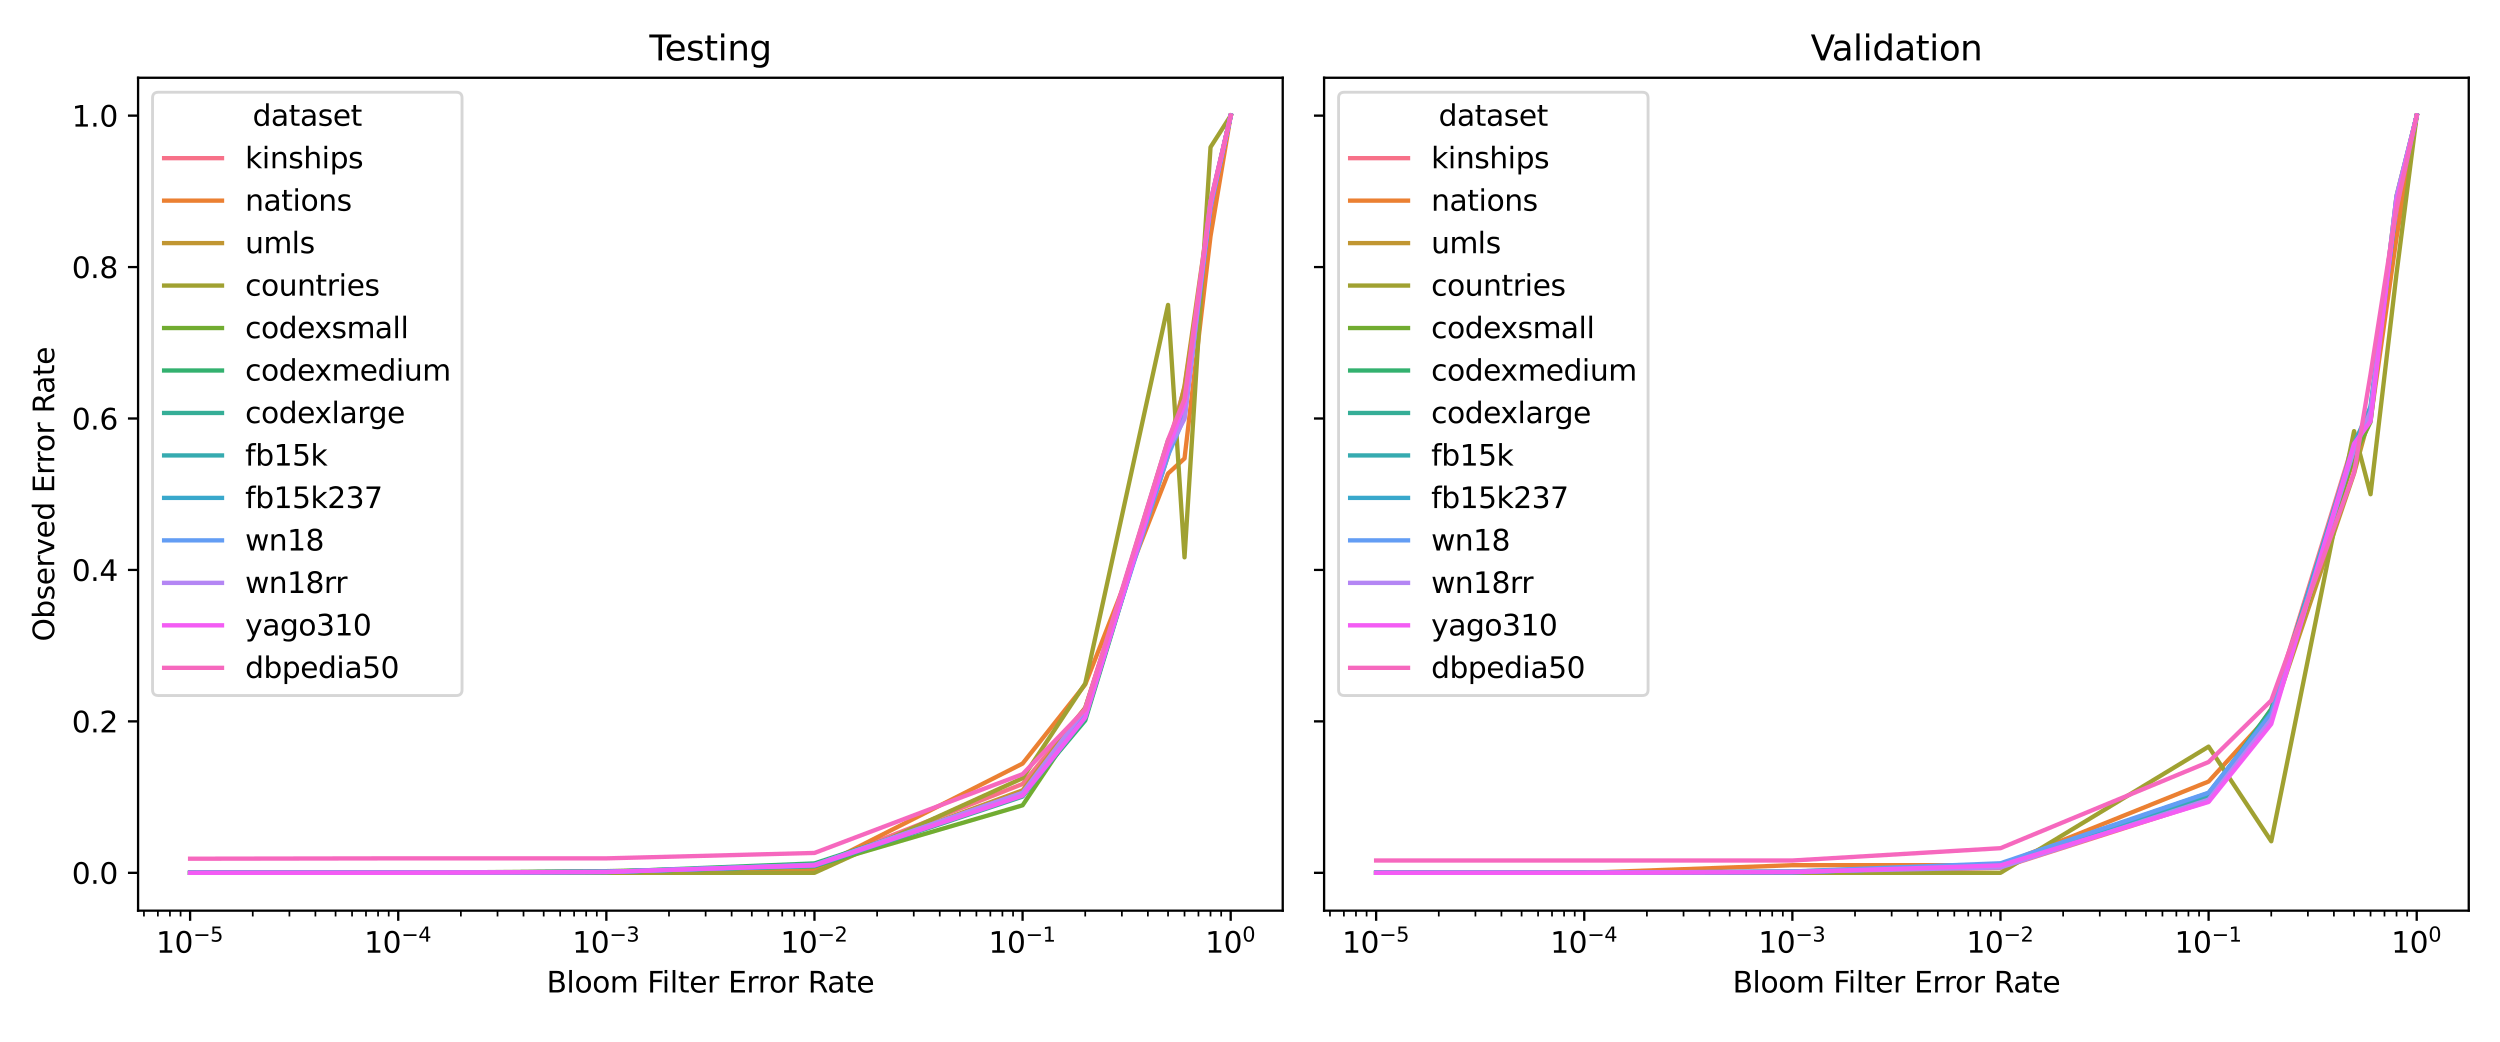 <?xml version="1.0" encoding="utf-8" standalone="no"?>
<!DOCTYPE svg PUBLIC "-//W3C//DTD SVG 1.1//EN"
  "http://www.w3.org/Graphics/SVG/1.1/DTD/svg11.dtd">
<svg height="360pt" version="1.1" viewBox="0 0 864 360" width="864pt" xmlns="http://www.w3.org/2000/svg" xmlns:xlink="http://www.w3.org/1999/xlink">
 <defs>
  <style type="text/css">*{stroke-linecap:butt;stroke-linejoin:round;}</style>
 </defs>
 <g id="figure_1">
  <g id="patch_1">
   <path d="M 0 360 
L 864 360 
L 864 0 
L 0 0 
z
" style="fill:#ffffff;"/>
  </g>
  <g id="axes_1">
   <g id="patch_2">
    <path d="M 47.72 314.728 
L 443.31 314.728 
L 443.31 26.88 
L 47.72 26.88 
z
" style="fill:#ffffff;"/>
   </g>
   <g id="matplotlib.axis_1">
    <g id="xtick_1">
     <g id="line2d_1">
      <defs>
       <path d="M 0 0 
L 0 3.5 
" id="m60fd1a4348" style="stroke:#000000;stroke-width:0.8;"/>
      </defs>
      <g>
       <use style="stroke:#000000;stroke-width:0.8;" x="65.701" xlink:href="#m60fd1a4348" y="314.728"/>
      </g>
     </g>
     <g id="text_1">
      <!-- $\mathdefault{10^{-5}}$ -->
      <g transform="translate(53.951 329.326)scale(0.1 -0.1)">
       <defs>
        <path d="M 794 531 
L 1825 531 
L 1825 4091 
L 703 3866 
L 703 4441 
L 1819 4666 
L 2450 4666 
L 2450 531 
L 3481 531 
L 3481 0 
L 794 0 
L 794 531 
z
" id="DejaVuSans-31" transform="scale(0.016)"/>
        <path d="M 2034 4250 
Q 1547 4250 1301 3770 
Q 1056 3291 1056 2328 
Q 1056 1369 1301 889 
Q 1547 409 2034 409 
Q 2525 409 2770 889 
Q 3016 1369 3016 2328 
Q 3016 3291 2770 3770 
Q 2525 4250 2034 4250 
z
M 2034 4750 
Q 2819 4750 3233 4129 
Q 3647 3509 3647 2328 
Q 3647 1150 3233 529 
Q 2819 -91 2034 -91 
Q 1250 -91 836 529 
Q 422 1150 422 2328 
Q 422 3509 836 4129 
Q 1250 4750 2034 4750 
z
" id="DejaVuSans-30" transform="scale(0.016)"/>
        <path d="M 678 2272 
L 4684 2272 
L 4684 1741 
L 678 1741 
L 678 2272 
z
" id="DejaVuSans-2212" transform="scale(0.016)"/>
        <path d="M 691 4666 
L 3169 4666 
L 3169 4134 
L 1269 4134 
L 1269 2991 
Q 1406 3038 1543 3061 
Q 1681 3084 1819 3084 
Q 2600 3084 3056 2656 
Q 3513 2228 3513 1497 
Q 3513 744 3044 326 
Q 2575 -91 1722 -91 
Q 1428 -91 1123 -41 
Q 819 9 494 109 
L 494 744 
Q 775 591 1075 516 
Q 1375 441 1709 441 
Q 2250 441 2565 725 
Q 2881 1009 2881 1497 
Q 2881 1984 2565 2268 
Q 2250 2553 1709 2553 
Q 1456 2553 1204 2497 
Q 953 2441 691 2322 
L 691 4666 
z
" id="DejaVuSans-35" transform="scale(0.016)"/>
       </defs>
       <use transform="translate(0 0.684)" xlink:href="#DejaVuSans-31"/>
       <use transform="translate(63.623 0.684)" xlink:href="#DejaVuSans-30"/>
       <use transform="translate(128.203 38.966)scale(0.7)" xlink:href="#DejaVuSans-2212"/>
       <use transform="translate(186.855 38.966)scale(0.7)" xlink:href="#DejaVuSans-35"/>
      </g>
     </g>
    </g>
    <g id="xtick_2">
     <g id="line2d_2">
      <g>
       <use style="stroke:#000000;stroke-width:0.8;" x="137.627" xlink:href="#m60fd1a4348" y="314.728"/>
      </g>
     </g>
     <g id="text_2">
      <!-- $\mathdefault{10^{-4}}$ -->
      <g transform="translate(125.877 329.326)scale(0.1 -0.1)">
       <defs>
        <path d="M 2419 4116 
L 825 1625 
L 2419 1625 
L 2419 4116 
z
M 2253 4666 
L 3047 4666 
L 3047 1625 
L 3713 1625 
L 3713 1100 
L 3047 1100 
L 3047 0 
L 2419 0 
L 2419 1100 
L 313 1100 
L 313 1709 
L 2253 4666 
z
" id="DejaVuSans-34" transform="scale(0.016)"/>
       </defs>
       <use transform="translate(0 0.684)" xlink:href="#DejaVuSans-31"/>
       <use transform="translate(63.623 0.684)" xlink:href="#DejaVuSans-30"/>
       <use transform="translate(128.203 38.966)scale(0.7)" xlink:href="#DejaVuSans-2212"/>
       <use transform="translate(186.855 38.966)scale(0.7)" xlink:href="#DejaVuSans-34"/>
      </g>
     </g>
    </g>
    <g id="xtick_3">
     <g id="line2d_3">
      <g>
       <use style="stroke:#000000;stroke-width:0.8;" x="209.552" xlink:href="#m60fd1a4348" y="314.728"/>
      </g>
     </g>
     <g id="text_3">
      <!-- $\mathdefault{10^{-3}}$ -->
      <g transform="translate(197.802 329.326)scale(0.1 -0.1)">
       <defs>
        <path d="M 2597 2516 
Q 3050 2419 3304 2112 
Q 3559 1806 3559 1356 
Q 3559 666 3084 287 
Q 2609 -91 1734 -91 
Q 1441 -91 1130 -33 
Q 819 25 488 141 
L 488 750 
Q 750 597 1062 519 
Q 1375 441 1716 441 
Q 2309 441 2620 675 
Q 2931 909 2931 1356 
Q 2931 1769 2642 2001 
Q 2353 2234 1838 2234 
L 1294 2234 
L 1294 2753 
L 1863 2753 
Q 2328 2753 2575 2939 
Q 2822 3125 2822 3475 
Q 2822 3834 2567 4026 
Q 2313 4219 1838 4219 
Q 1578 4219 1281 4162 
Q 984 4106 628 3988 
L 628 4550 
Q 988 4650 1302 4700 
Q 1616 4750 1894 4750 
Q 2613 4750 3031 4423 
Q 3450 4097 3450 3541 
Q 3450 3153 3228 2886 
Q 3006 2619 2597 2516 
z
" id="DejaVuSans-33" transform="scale(0.016)"/>
       </defs>
       <use transform="translate(0 0.766)" xlink:href="#DejaVuSans-31"/>
       <use transform="translate(63.623 0.766)" xlink:href="#DejaVuSans-30"/>
       <use transform="translate(128.203 39.047)scale(0.7)" xlink:href="#DejaVuSans-2212"/>
       <use transform="translate(186.855 39.047)scale(0.7)" xlink:href="#DejaVuSans-33"/>
      </g>
     </g>
    </g>
    <g id="xtick_4">
     <g id="line2d_4">
      <g>
       <use style="stroke:#000000;stroke-width:0.8;" x="281.478" xlink:href="#m60fd1a4348" y="314.728"/>
      </g>
     </g>
     <g id="text_4">
      <!-- $\mathdefault{10^{-2}}$ -->
      <g transform="translate(269.728 329.326)scale(0.1 -0.1)">
       <defs>
        <path d="M 1228 531 
L 3431 531 
L 3431 0 
L 469 0 
L 469 531 
Q 828 903 1448 1529 
Q 2069 2156 2228 2338 
Q 2531 2678 2651 2914 
Q 2772 3150 2772 3378 
Q 2772 3750 2511 3984 
Q 2250 4219 1831 4219 
Q 1534 4219 1204 4116 
Q 875 4013 500 3803 
L 500 4441 
Q 881 4594 1212 4672 
Q 1544 4750 1819 4750 
Q 2544 4750 2975 4387 
Q 3406 4025 3406 3419 
Q 3406 3131 3298 2873 
Q 3191 2616 2906 2266 
Q 2828 2175 2409 1742 
Q 1991 1309 1228 531 
z
" id="DejaVuSans-32" transform="scale(0.016)"/>
       </defs>
       <use transform="translate(0 0.766)" xlink:href="#DejaVuSans-31"/>
       <use transform="translate(63.623 0.766)" xlink:href="#DejaVuSans-30"/>
       <use transform="translate(128.203 39.047)scale(0.7)" xlink:href="#DejaVuSans-2212"/>
       <use transform="translate(186.855 39.047)scale(0.7)" xlink:href="#DejaVuSans-32"/>
      </g>
     </g>
    </g>
    <g id="xtick_5">
     <g id="line2d_5">
      <g>
       <use style="stroke:#000000;stroke-width:0.8;" x="353.403" xlink:href="#m60fd1a4348" y="314.728"/>
      </g>
     </g>
     <g id="text_5">
      <!-- $\mathdefault{10^{-1}}$ -->
      <g transform="translate(341.653 329.326)scale(0.1 -0.1)">
       <use transform="translate(0 0.684)" xlink:href="#DejaVuSans-31"/>
       <use transform="translate(63.623 0.684)" xlink:href="#DejaVuSans-30"/>
       <use transform="translate(128.203 38.966)scale(0.7)" xlink:href="#DejaVuSans-2212"/>
       <use transform="translate(186.855 38.966)scale(0.7)" xlink:href="#DejaVuSans-31"/>
      </g>
     </g>
    </g>
    <g id="xtick_6">
     <g id="line2d_6">
      <g>
       <use style="stroke:#000000;stroke-width:0.8;" x="425.329" xlink:href="#m60fd1a4348" y="314.728"/>
      </g>
     </g>
     <g id="text_6">
      <!-- $\mathdefault{10^{0}}$ -->
      <g transform="translate(416.529 329.326)scale(0.1 -0.1)">
       <use transform="translate(0 0.766)" xlink:href="#DejaVuSans-31"/>
       <use transform="translate(63.623 0.766)" xlink:href="#DejaVuSans-30"/>
       <use transform="translate(128.203 39.047)scale(0.7)" xlink:href="#DejaVuSans-30"/>
      </g>
     </g>
    </g>
    <g id="xtick_7">
     <g id="line2d_7">
      <defs>
       <path d="M 0 0 
L 0 2 
" id="m1d946e8ec3" style="stroke:#000000;stroke-width:0.6;"/>
      </defs>
      <g>
       <use style="stroke:#000000;stroke-width:0.6;" x="49.745" xlink:href="#m1d946e8ec3" y="314.728"/>
      </g>
     </g>
    </g>
    <g id="xtick_8">
     <g id="line2d_8">
      <g>
       <use style="stroke:#000000;stroke-width:0.6;" x="54.56" xlink:href="#m1d946e8ec3" y="314.728"/>
      </g>
     </g>
    </g>
    <g id="xtick_9">
     <g id="line2d_9">
      <g>
       <use style="stroke:#000000;stroke-width:0.6;" x="58.731" xlink:href="#m1d946e8ec3" y="314.728"/>
      </g>
     </g>
    </g>
    <g id="xtick_10">
     <g id="line2d_10">
      <g>
       <use style="stroke:#000000;stroke-width:0.6;" x="62.41" xlink:href="#m1d946e8ec3" y="314.728"/>
      </g>
     </g>
    </g>
    <g id="xtick_11">
     <g id="line2d_11">
      <g>
       <use style="stroke:#000000;stroke-width:0.6;" x="87.353" xlink:href="#m1d946e8ec3" y="314.728"/>
      </g>
     </g>
    </g>
    <g id="xtick_12">
     <g id="line2d_12">
      <g>
       <use style="stroke:#000000;stroke-width:0.6;" x="100.019" xlink:href="#m1d946e8ec3" y="314.728"/>
      </g>
     </g>
    </g>
    <g id="xtick_13">
     <g id="line2d_13">
      <g>
       <use style="stroke:#000000;stroke-width:0.6;" x="109.005" xlink:href="#m1d946e8ec3" y="314.728"/>
      </g>
     </g>
    </g>
    <g id="xtick_14">
     <g id="line2d_14">
      <g>
       <use style="stroke:#000000;stroke-width:0.6;" x="115.975" xlink:href="#m1d946e8ec3" y="314.728"/>
      </g>
     </g>
    </g>
    <g id="xtick_15">
     <g id="line2d_15">
      <g>
       <use style="stroke:#000000;stroke-width:0.6;" x="121.67" xlink:href="#m1d946e8ec3" y="314.728"/>
      </g>
     </g>
    </g>
    <g id="xtick_16">
     <g id="line2d_16">
      <g>
       <use style="stroke:#000000;stroke-width:0.6;" x="126.485" xlink:href="#m1d946e8ec3" y="314.728"/>
      </g>
     </g>
    </g>
    <g id="xtick_17">
     <g id="line2d_17">
      <g>
       <use style="stroke:#000000;stroke-width:0.6;" x="130.657" xlink:href="#m1d946e8ec3" y="314.728"/>
      </g>
     </g>
    </g>
    <g id="xtick_18">
     <g id="line2d_18">
      <g>
       <use style="stroke:#000000;stroke-width:0.6;" x="134.336" xlink:href="#m1d946e8ec3" y="314.728"/>
      </g>
     </g>
    </g>
    <g id="xtick_19">
     <g id="line2d_19">
      <g>
       <use style="stroke:#000000;stroke-width:0.6;" x="159.279" xlink:href="#m1d946e8ec3" y="314.728"/>
      </g>
     </g>
    </g>
    <g id="xtick_20">
     <g id="line2d_20">
      <g>
       <use style="stroke:#000000;stroke-width:0.6;" x="171.944" xlink:href="#m1d946e8ec3" y="314.728"/>
      </g>
     </g>
    </g>
    <g id="xtick_21">
     <g id="line2d_21">
      <g>
       <use style="stroke:#000000;stroke-width:0.6;" x="180.93" xlink:href="#m1d946e8ec3" y="314.728"/>
      </g>
     </g>
    </g>
    <g id="xtick_22">
     <g id="line2d_22">
      <g>
       <use style="stroke:#000000;stroke-width:0.6;" x="187.901" xlink:href="#m1d946e8ec3" y="314.728"/>
      </g>
     </g>
    </g>
    <g id="xtick_23">
     <g id="line2d_23">
      <g>
       <use style="stroke:#000000;stroke-width:0.6;" x="193.596" xlink:href="#m1d946e8ec3" y="314.728"/>
      </g>
     </g>
    </g>
    <g id="xtick_24">
     <g id="line2d_24">
      <g>
       <use style="stroke:#000000;stroke-width:0.6;" x="198.411" xlink:href="#m1d946e8ec3" y="314.728"/>
      </g>
     </g>
    </g>
    <g id="xtick_25">
     <g id="line2d_25">
      <g>
       <use style="stroke:#000000;stroke-width:0.6;" x="202.582" xlink:href="#m1d946e8ec3" y="314.728"/>
      </g>
     </g>
    </g>
    <g id="xtick_26">
     <g id="line2d_26">
      <g>
       <use style="stroke:#000000;stroke-width:0.6;" x="206.261" xlink:href="#m1d946e8ec3" y="314.728"/>
      </g>
     </g>
    </g>
    <g id="xtick_27">
     <g id="line2d_27">
      <g>
       <use style="stroke:#000000;stroke-width:0.6;" x="231.204" xlink:href="#m1d946e8ec3" y="314.728"/>
      </g>
     </g>
    </g>
    <g id="xtick_28">
     <g id="line2d_28">
      <g>
       <use style="stroke:#000000;stroke-width:0.6;" x="243.869" xlink:href="#m1d946e8ec3" y="314.728"/>
      </g>
     </g>
    </g>
    <g id="xtick_29">
     <g id="line2d_29">
      <g>
       <use style="stroke:#000000;stroke-width:0.6;" x="252.856" xlink:href="#m1d946e8ec3" y="314.728"/>
      </g>
     </g>
    </g>
    <g id="xtick_30">
     <g id="line2d_30">
      <g>
       <use style="stroke:#000000;stroke-width:0.6;" x="259.826" xlink:href="#m1d946e8ec3" y="314.728"/>
      </g>
     </g>
    </g>
    <g id="xtick_31">
     <g id="line2d_31">
      <g>
       <use style="stroke:#000000;stroke-width:0.6;" x="265.521" xlink:href="#m1d946e8ec3" y="314.728"/>
      </g>
     </g>
    </g>
    <g id="xtick_32">
     <g id="line2d_32">
      <g>
       <use style="stroke:#000000;stroke-width:0.6;" x="270.336" xlink:href="#m1d946e8ec3" y="314.728"/>
      </g>
     </g>
    </g>
    <g id="xtick_33">
     <g id="line2d_33">
      <g>
       <use style="stroke:#000000;stroke-width:0.6;" x="274.507" xlink:href="#m1d946e8ec3" y="314.728"/>
      </g>
     </g>
    </g>
    <g id="xtick_34">
     <g id="line2d_34">
      <g>
       <use style="stroke:#000000;stroke-width:0.6;" x="278.187" xlink:href="#m1d946e8ec3" y="314.728"/>
      </g>
     </g>
    </g>
    <g id="xtick_35">
     <g id="line2d_35">
      <g>
       <use style="stroke:#000000;stroke-width:0.6;" x="303.129" xlink:href="#m1d946e8ec3" y="314.728"/>
      </g>
     </g>
    </g>
    <g id="xtick_36">
     <g id="line2d_36">
      <g>
       <use style="stroke:#000000;stroke-width:0.6;" x="315.795" xlink:href="#m1d946e8ec3" y="314.728"/>
      </g>
     </g>
    </g>
    <g id="xtick_37">
     <g id="line2d_37">
      <g>
       <use style="stroke:#000000;stroke-width:0.6;" x="324.781" xlink:href="#m1d946e8ec3" y="314.728"/>
      </g>
     </g>
    </g>
    <g id="xtick_38">
     <g id="line2d_38">
      <g>
       <use style="stroke:#000000;stroke-width:0.6;" x="331.751" xlink:href="#m1d946e8ec3" y="314.728"/>
      </g>
     </g>
    </g>
    <g id="xtick_39">
     <g id="line2d_39">
      <g>
       <use style="stroke:#000000;stroke-width:0.6;" x="337.447" xlink:href="#m1d946e8ec3" y="314.728"/>
      </g>
     </g>
    </g>
    <g id="xtick_40">
     <g id="line2d_40">
      <g>
       <use style="stroke:#000000;stroke-width:0.6;" x="342.262" xlink:href="#m1d946e8ec3" y="314.728"/>
      </g>
     </g>
    </g>
    <g id="xtick_41">
     <g id="line2d_41">
      <g>
       <use style="stroke:#000000;stroke-width:0.6;" x="346.433" xlink:href="#m1d946e8ec3" y="314.728"/>
      </g>
     </g>
    </g>
    <g id="xtick_42">
     <g id="line2d_42">
      <g>
       <use style="stroke:#000000;stroke-width:0.6;" x="350.112" xlink:href="#m1d946e8ec3" y="314.728"/>
      </g>
     </g>
    </g>
    <g id="xtick_43">
     <g id="line2d_43">
      <g>
       <use style="stroke:#000000;stroke-width:0.6;" x="375.055" xlink:href="#m1d946e8ec3" y="314.728"/>
      </g>
     </g>
    </g>
    <g id="xtick_44">
     <g id="line2d_44">
      <g>
       <use style="stroke:#000000;stroke-width:0.6;" x="387.72" xlink:href="#m1d946e8ec3" y="314.728"/>
      </g>
     </g>
    </g>
    <g id="xtick_45">
     <g id="line2d_45">
      <g>
       <use style="stroke:#000000;stroke-width:0.6;" x="396.707" xlink:href="#m1d946e8ec3" y="314.728"/>
      </g>
     </g>
    </g>
    <g id="xtick_46">
     <g id="line2d_46">
      <g>
       <use style="stroke:#000000;stroke-width:0.6;" x="403.677" xlink:href="#m1d946e8ec3" y="314.728"/>
      </g>
     </g>
    </g>
    <g id="xtick_47">
     <g id="line2d_47">
      <g>
       <use style="stroke:#000000;stroke-width:0.6;" x="409.372" xlink:href="#m1d946e8ec3" y="314.728"/>
      </g>
     </g>
    </g>
    <g id="xtick_48">
     <g id="line2d_48">
      <g>
       <use style="stroke:#000000;stroke-width:0.6;" x="414.187" xlink:href="#m1d946e8ec3" y="314.728"/>
      </g>
     </g>
    </g>
    <g id="xtick_49">
     <g id="line2d_49">
      <g>
       <use style="stroke:#000000;stroke-width:0.6;" x="418.358" xlink:href="#m1d946e8ec3" y="314.728"/>
      </g>
     </g>
    </g>
    <g id="xtick_50">
     <g id="line2d_50">
      <g>
       <use style="stroke:#000000;stroke-width:0.6;" x="422.038" xlink:href="#m1d946e8ec3" y="314.728"/>
      </g>
     </g>
    </g>
    <g id="text_7">
     <!-- Bloom Filter Error Rate -->
     <g transform="translate(188.908 343.005)scale(0.1 -0.1)">
      <defs>
       <path d="M 1259 2228 
L 1259 519 
L 2272 519 
Q 2781 519 3026 730 
Q 3272 941 3272 1375 
Q 3272 1813 3026 2020 
Q 2781 2228 2272 2228 
L 1259 2228 
z
M 1259 4147 
L 1259 2741 
L 2194 2741 
Q 2656 2741 2882 2914 
Q 3109 3088 3109 3444 
Q 3109 3797 2882 3972 
Q 2656 4147 2194 4147 
L 1259 4147 
z
M 628 4666 
L 2241 4666 
Q 2963 4666 3353 4366 
Q 3744 4066 3744 3513 
Q 3744 3084 3544 2831 
Q 3344 2578 2956 2516 
Q 3422 2416 3680 2098 
Q 3938 1781 3938 1306 
Q 3938 681 3513 340 
Q 3088 0 2303 0 
L 628 0 
L 628 4666 
z
" id="DejaVuSans-42" transform="scale(0.016)"/>
       <path d="M 603 4863 
L 1178 4863 
L 1178 0 
L 603 0 
L 603 4863 
z
" id="DejaVuSans-6c" transform="scale(0.016)"/>
       <path d="M 1959 3097 
Q 1497 3097 1228 2736 
Q 959 2375 959 1747 
Q 959 1119 1226 758 
Q 1494 397 1959 397 
Q 2419 397 2687 759 
Q 2956 1122 2956 1747 
Q 2956 2369 2687 2733 
Q 2419 3097 1959 3097 
z
M 1959 3584 
Q 2709 3584 3137 3096 
Q 3566 2609 3566 1747 
Q 3566 888 3137 398 
Q 2709 -91 1959 -91 
Q 1206 -91 779 398 
Q 353 888 353 1747 
Q 353 2609 779 3096 
Q 1206 3584 1959 3584 
z
" id="DejaVuSans-6f" transform="scale(0.016)"/>
       <path d="M 3328 2828 
Q 3544 3216 3844 3400 
Q 4144 3584 4550 3584 
Q 5097 3584 5394 3201 
Q 5691 2819 5691 2113 
L 5691 0 
L 5113 0 
L 5113 2094 
Q 5113 2597 4934 2840 
Q 4756 3084 4391 3084 
Q 3944 3084 3684 2787 
Q 3425 2491 3425 1978 
L 3425 0 
L 2847 0 
L 2847 2094 
Q 2847 2600 2669 2842 
Q 2491 3084 2119 3084 
Q 1678 3084 1418 2786 
Q 1159 2488 1159 1978 
L 1159 0 
L 581 0 
L 581 3500 
L 1159 3500 
L 1159 2956 
Q 1356 3278 1631 3431 
Q 1906 3584 2284 3584 
Q 2666 3584 2933 3390 
Q 3200 3197 3328 2828 
z
" id="DejaVuSans-6d" transform="scale(0.016)"/>
       <path id="DejaVuSans-20" transform="scale(0.016)"/>
       <path d="M 628 4666 
L 3309 4666 
L 3309 4134 
L 1259 4134 
L 1259 2759 
L 3109 2759 
L 3109 2228 
L 1259 2228 
L 1259 0 
L 628 0 
L 628 4666 
z
" id="DejaVuSans-46" transform="scale(0.016)"/>
       <path d="M 603 3500 
L 1178 3500 
L 1178 0 
L 603 0 
L 603 3500 
z
M 603 4863 
L 1178 4863 
L 1178 4134 
L 603 4134 
L 603 4863 
z
" id="DejaVuSans-69" transform="scale(0.016)"/>
       <path d="M 1172 4494 
L 1172 3500 
L 2356 3500 
L 2356 3053 
L 1172 3053 
L 1172 1153 
Q 1172 725 1289 603 
Q 1406 481 1766 481 
L 2356 481 
L 2356 0 
L 1766 0 
Q 1100 0 847 248 
Q 594 497 594 1153 
L 594 3053 
L 172 3053 
L 172 3500 
L 594 3500 
L 594 4494 
L 1172 4494 
z
" id="DejaVuSans-74" transform="scale(0.016)"/>
       <path d="M 3597 1894 
L 3597 1613 
L 953 1613 
Q 991 1019 1311 708 
Q 1631 397 2203 397 
Q 2534 397 2845 478 
Q 3156 559 3463 722 
L 3463 178 
Q 3153 47 2828 -22 
Q 2503 -91 2169 -91 
Q 1331 -91 842 396 
Q 353 884 353 1716 
Q 353 2575 817 3079 
Q 1281 3584 2069 3584 
Q 2775 3584 3186 3129 
Q 3597 2675 3597 1894 
z
M 3022 2063 
Q 3016 2534 2758 2815 
Q 2500 3097 2075 3097 
Q 1594 3097 1305 2825 
Q 1016 2553 972 2059 
L 3022 2063 
z
" id="DejaVuSans-65" transform="scale(0.016)"/>
       <path d="M 2631 2963 
Q 2534 3019 2420 3045 
Q 2306 3072 2169 3072 
Q 1681 3072 1420 2755 
Q 1159 2438 1159 1844 
L 1159 0 
L 581 0 
L 581 3500 
L 1159 3500 
L 1159 2956 
Q 1341 3275 1631 3429 
Q 1922 3584 2338 3584 
Q 2397 3584 2469 3576 
Q 2541 3569 2628 3553 
L 2631 2963 
z
" id="DejaVuSans-72" transform="scale(0.016)"/>
       <path d="M 628 4666 
L 3578 4666 
L 3578 4134 
L 1259 4134 
L 1259 2753 
L 3481 2753 
L 3481 2222 
L 1259 2222 
L 1259 531 
L 3634 531 
L 3634 0 
L 628 0 
L 628 4666 
z
" id="DejaVuSans-45" transform="scale(0.016)"/>
       <path d="M 2841 2188 
Q 3044 2119 3236 1894 
Q 3428 1669 3622 1275 
L 4263 0 
L 3584 0 
L 2988 1197 
Q 2756 1666 2539 1819 
Q 2322 1972 1947 1972 
L 1259 1972 
L 1259 0 
L 628 0 
L 628 4666 
L 2053 4666 
Q 2853 4666 3247 4331 
Q 3641 3997 3641 3322 
Q 3641 2881 3436 2590 
Q 3231 2300 2841 2188 
z
M 1259 4147 
L 1259 2491 
L 2053 2491 
Q 2509 2491 2742 2702 
Q 2975 2913 2975 3322 
Q 2975 3731 2742 3939 
Q 2509 4147 2053 4147 
L 1259 4147 
z
" id="DejaVuSans-52" transform="scale(0.016)"/>
       <path d="M 2194 1759 
Q 1497 1759 1228 1600 
Q 959 1441 959 1056 
Q 959 750 1161 570 
Q 1363 391 1709 391 
Q 2188 391 2477 730 
Q 2766 1069 2766 1631 
L 2766 1759 
L 2194 1759 
z
M 3341 1997 
L 3341 0 
L 2766 0 
L 2766 531 
Q 2569 213 2275 61 
Q 1981 -91 1556 -91 
Q 1019 -91 701 211 
Q 384 513 384 1019 
Q 384 1609 779 1909 
Q 1175 2209 1959 2209 
L 2766 2209 
L 2766 2266 
Q 2766 2663 2505 2880 
Q 2244 3097 1772 3097 
Q 1472 3097 1187 3025 
Q 903 2953 641 2809 
L 641 3341 
Q 956 3463 1253 3523 
Q 1550 3584 1831 3584 
Q 2591 3584 2966 3190 
Q 3341 2797 3341 1997 
z
" id="DejaVuSans-61" transform="scale(0.016)"/>
      </defs>
      <use xlink:href="#DejaVuSans-42"/>
      <use x="68.604" xlink:href="#DejaVuSans-6c"/>
      <use x="96.387" xlink:href="#DejaVuSans-6f"/>
      <use x="157.568" xlink:href="#DejaVuSans-6f"/>
      <use x="218.75" xlink:href="#DejaVuSans-6d"/>
      <use x="316.162" xlink:href="#DejaVuSans-20"/>
      <use x="347.949" xlink:href="#DejaVuSans-46"/>
      <use x="398.219" xlink:href="#DejaVuSans-69"/>
      <use x="426.002" xlink:href="#DejaVuSans-6c"/>
      <use x="453.785" xlink:href="#DejaVuSans-74"/>
      <use x="492.994" xlink:href="#DejaVuSans-65"/>
      <use x="554.518" xlink:href="#DejaVuSans-72"/>
      <use x="595.631" xlink:href="#DejaVuSans-20"/>
      <use x="627.418" xlink:href="#DejaVuSans-45"/>
      <use x="690.602" xlink:href="#DejaVuSans-72"/>
      <use x="729.965" xlink:href="#DejaVuSans-72"/>
      <use x="768.828" xlink:href="#DejaVuSans-6f"/>
      <use x="830.01" xlink:href="#DejaVuSans-72"/>
      <use x="871.123" xlink:href="#DejaVuSans-20"/>
      <use x="902.91" xlink:href="#DejaVuSans-52"/>
      <use x="970.143" xlink:href="#DejaVuSans-61"/>
      <use x="1031.422" xlink:href="#DejaVuSans-74"/>
      <use x="1070.631" xlink:href="#DejaVuSans-65"/>
     </g>
    </g>
   </g>
   <g id="matplotlib.axis_2">
    <g id="ytick_1">
     <g id="line2d_51">
      <defs>
       <path d="M 0 0 
L -3.5 0 
" id="m9c5dc10153" style="stroke:#000000;stroke-width:0.8;"/>
      </defs>
      <g>
       <use style="stroke:#000000;stroke-width:0.8;" x="47.72" xlink:href="#m9c5dc10153" y="301.644"/>
      </g>
     </g>
     <g id="text_8">
      <!-- 0.0 -->
      <g transform="translate(24.817 305.443)scale(0.1 -0.1)">
       <defs>
        <path d="M 684 794 
L 1344 794 
L 1344 0 
L 684 0 
L 684 794 
z
" id="DejaVuSans-2e" transform="scale(0.016)"/>
       </defs>
       <use xlink:href="#DejaVuSans-30"/>
       <use x="63.623" xlink:href="#DejaVuSans-2e"/>
       <use x="95.41" xlink:href="#DejaVuSans-30"/>
      </g>
     </g>
    </g>
    <g id="ytick_2">
     <g id="line2d_52">
      <g>
       <use style="stroke:#000000;stroke-width:0.8;" x="47.72" xlink:href="#m9c5dc10153" y="249.308"/>
      </g>
     </g>
     <g id="text_9">
      <!-- 0.2 -->
      <g transform="translate(24.817 253.107)scale(0.1 -0.1)">
       <use xlink:href="#DejaVuSans-30"/>
       <use x="63.623" xlink:href="#DejaVuSans-2e"/>
       <use x="95.41" xlink:href="#DejaVuSans-32"/>
      </g>
     </g>
    </g>
    <g id="ytick_3">
     <g id="line2d_53">
      <g>
       <use style="stroke:#000000;stroke-width:0.8;" x="47.72" xlink:href="#m9c5dc10153" y="196.972"/>
      </g>
     </g>
     <g id="text_10">
      <!-- 0.4 -->
      <g transform="translate(24.817 200.771)scale(0.1 -0.1)">
       <use xlink:href="#DejaVuSans-30"/>
       <use x="63.623" xlink:href="#DejaVuSans-2e"/>
       <use x="95.41" xlink:href="#DejaVuSans-34"/>
      </g>
     </g>
    </g>
    <g id="ytick_4">
     <g id="line2d_54">
      <g>
       <use style="stroke:#000000;stroke-width:0.8;" x="47.72" xlink:href="#m9c5dc10153" y="144.636"/>
      </g>
     </g>
     <g id="text_11">
      <!-- 0.6 -->
      <g transform="translate(24.817 148.435)scale(0.1 -0.1)">
       <defs>
        <path d="M 2113 2584 
Q 1688 2584 1439 2293 
Q 1191 2003 1191 1497 
Q 1191 994 1439 701 
Q 1688 409 2113 409 
Q 2538 409 2786 701 
Q 3034 994 3034 1497 
Q 3034 2003 2786 2293 
Q 2538 2584 2113 2584 
z
M 3366 4563 
L 3366 3988 
Q 3128 4100 2886 4159 
Q 2644 4219 2406 4219 
Q 1781 4219 1451 3797 
Q 1122 3375 1075 2522 
Q 1259 2794 1537 2939 
Q 1816 3084 2150 3084 
Q 2853 3084 3261 2657 
Q 3669 2231 3669 1497 
Q 3669 778 3244 343 
Q 2819 -91 2113 -91 
Q 1303 -91 875 529 
Q 447 1150 447 2328 
Q 447 3434 972 4092 
Q 1497 4750 2381 4750 
Q 2619 4750 2861 4703 
Q 3103 4656 3366 4563 
z
" id="DejaVuSans-36" transform="scale(0.016)"/>
       </defs>
       <use xlink:href="#DejaVuSans-30"/>
       <use x="63.623" xlink:href="#DejaVuSans-2e"/>
       <use x="95.41" xlink:href="#DejaVuSans-36"/>
      </g>
     </g>
    </g>
    <g id="ytick_5">
     <g id="line2d_55">
      <g>
       <use style="stroke:#000000;stroke-width:0.8;" x="47.72" xlink:href="#m9c5dc10153" y="92.3"/>
      </g>
     </g>
     <g id="text_12">
      <!-- 0.8 -->
      <g transform="translate(24.817 96.099)scale(0.1 -0.1)">
       <defs>
        <path d="M 2034 2216 
Q 1584 2216 1326 1975 
Q 1069 1734 1069 1313 
Q 1069 891 1326 650 
Q 1584 409 2034 409 
Q 2484 409 2743 651 
Q 3003 894 3003 1313 
Q 3003 1734 2745 1975 
Q 2488 2216 2034 2216 
z
M 1403 2484 
Q 997 2584 770 2862 
Q 544 3141 544 3541 
Q 544 4100 942 4425 
Q 1341 4750 2034 4750 
Q 2731 4750 3128 4425 
Q 3525 4100 3525 3541 
Q 3525 3141 3298 2862 
Q 3072 2584 2669 2484 
Q 3125 2378 3379 2068 
Q 3634 1759 3634 1313 
Q 3634 634 3220 271 
Q 2806 -91 2034 -91 
Q 1263 -91 848 271 
Q 434 634 434 1313 
Q 434 1759 690 2068 
Q 947 2378 1403 2484 
z
M 1172 3481 
Q 1172 3119 1398 2916 
Q 1625 2713 2034 2713 
Q 2441 2713 2670 2916 
Q 2900 3119 2900 3481 
Q 2900 3844 2670 4047 
Q 2441 4250 2034 4250 
Q 1625 4250 1398 4047 
Q 1172 3844 1172 3481 
z
" id="DejaVuSans-38" transform="scale(0.016)"/>
       </defs>
       <use xlink:href="#DejaVuSans-30"/>
       <use x="63.623" xlink:href="#DejaVuSans-2e"/>
       <use x="95.41" xlink:href="#DejaVuSans-38"/>
      </g>
     </g>
    </g>
    <g id="ytick_6">
     <g id="line2d_56">
      <g>
       <use style="stroke:#000000;stroke-width:0.8;" x="47.72" xlink:href="#m9c5dc10153" y="39.964"/>
      </g>
     </g>
     <g id="text_13">
      <!-- 1.0 -->
      <g transform="translate(24.817 43.763)scale(0.1 -0.1)">
       <use xlink:href="#DejaVuSans-31"/>
       <use x="63.623" xlink:href="#DejaVuSans-2e"/>
       <use x="95.41" xlink:href="#DejaVuSans-30"/>
      </g>
     </g>
    </g>
    <g id="text_14">
     <!-- Observed Error Rate -->
     <g transform="translate(18.737 221.687)rotate(-90)scale(0.1 -0.1)">
      <defs>
       <path d="M 2522 4238 
Q 1834 4238 1429 3725 
Q 1025 3213 1025 2328 
Q 1025 1447 1429 934 
Q 1834 422 2522 422 
Q 3209 422 3611 934 
Q 4013 1447 4013 2328 
Q 4013 3213 3611 3725 
Q 3209 4238 2522 4238 
z
M 2522 4750 
Q 3503 4750 4090 4092 
Q 4678 3434 4678 2328 
Q 4678 1225 4090 567 
Q 3503 -91 2522 -91 
Q 1538 -91 948 565 
Q 359 1222 359 2328 
Q 359 3434 948 4092 
Q 1538 4750 2522 4750 
z
" id="DejaVuSans-4f" transform="scale(0.016)"/>
       <path d="M 3116 1747 
Q 3116 2381 2855 2742 
Q 2594 3103 2138 3103 
Q 1681 3103 1420 2742 
Q 1159 2381 1159 1747 
Q 1159 1113 1420 752 
Q 1681 391 2138 391 
Q 2594 391 2855 752 
Q 3116 1113 3116 1747 
z
M 1159 2969 
Q 1341 3281 1617 3432 
Q 1894 3584 2278 3584 
Q 2916 3584 3314 3078 
Q 3713 2572 3713 1747 
Q 3713 922 3314 415 
Q 2916 -91 2278 -91 
Q 1894 -91 1617 61 
Q 1341 213 1159 525 
L 1159 0 
L 581 0 
L 581 4863 
L 1159 4863 
L 1159 2969 
z
" id="DejaVuSans-62" transform="scale(0.016)"/>
       <path d="M 2834 3397 
L 2834 2853 
Q 2591 2978 2328 3040 
Q 2066 3103 1784 3103 
Q 1356 3103 1142 2972 
Q 928 2841 928 2578 
Q 928 2378 1081 2264 
Q 1234 2150 1697 2047 
L 1894 2003 
Q 2506 1872 2764 1633 
Q 3022 1394 3022 966 
Q 3022 478 2636 193 
Q 2250 -91 1575 -91 
Q 1294 -91 989 -36 
Q 684 19 347 128 
L 347 722 
Q 666 556 975 473 
Q 1284 391 1588 391 
Q 1994 391 2212 530 
Q 2431 669 2431 922 
Q 2431 1156 2273 1281 
Q 2116 1406 1581 1522 
L 1381 1569 
Q 847 1681 609 1914 
Q 372 2147 372 2553 
Q 372 3047 722 3315 
Q 1072 3584 1716 3584 
Q 2034 3584 2315 3537 
Q 2597 3491 2834 3397 
z
" id="DejaVuSans-73" transform="scale(0.016)"/>
       <path d="M 191 3500 
L 800 3500 
L 1894 563 
L 2988 3500 
L 3597 3500 
L 2284 0 
L 1503 0 
L 191 3500 
z
" id="DejaVuSans-76" transform="scale(0.016)"/>
       <path d="M 2906 2969 
L 2906 4863 
L 3481 4863 
L 3481 0 
L 2906 0 
L 2906 525 
Q 2725 213 2448 61 
Q 2172 -91 1784 -91 
Q 1150 -91 751 415 
Q 353 922 353 1747 
Q 353 2572 751 3078 
Q 1150 3584 1784 3584 
Q 2172 3584 2448 3432 
Q 2725 3281 2906 2969 
z
M 947 1747 
Q 947 1113 1208 752 
Q 1469 391 1925 391 
Q 2381 391 2643 752 
Q 2906 1113 2906 1747 
Q 2906 2381 2643 2742 
Q 2381 3103 1925 3103 
Q 1469 3103 1208 2742 
Q 947 2381 947 1747 
z
" id="DejaVuSans-64" transform="scale(0.016)"/>
      </defs>
      <use xlink:href="#DejaVuSans-4f"/>
      <use x="78.711" xlink:href="#DejaVuSans-62"/>
      <use x="142.188" xlink:href="#DejaVuSans-73"/>
      <use x="194.287" xlink:href="#DejaVuSans-65"/>
      <use x="255.811" xlink:href="#DejaVuSans-72"/>
      <use x="296.924" xlink:href="#DejaVuSans-76"/>
      <use x="356.104" xlink:href="#DejaVuSans-65"/>
      <use x="417.627" xlink:href="#DejaVuSans-64"/>
      <use x="481.104" xlink:href="#DejaVuSans-20"/>
      <use x="512.891" xlink:href="#DejaVuSans-45"/>
      <use x="576.074" xlink:href="#DejaVuSans-72"/>
      <use x="615.438" xlink:href="#DejaVuSans-72"/>
      <use x="654.301" xlink:href="#DejaVuSans-6f"/>
      <use x="715.482" xlink:href="#DejaVuSans-72"/>
      <use x="756.596" xlink:href="#DejaVuSans-20"/>
      <use x="788.383" xlink:href="#DejaVuSans-52"/>
      <use x="855.615" xlink:href="#DejaVuSans-61"/>
      <use x="916.895" xlink:href="#DejaVuSans-74"/>
      <use x="956.104" xlink:href="#DejaVuSans-65"/>
     </g>
    </g>
   </g>
   <g id="line2d_57">
    <path clip-path="url(#p017f257839)" d="M 65.701 301.644 
L 137.627 301.644 
L 209.552 301.401 
L 281.478 299.208 
L 353.403 270.944 
L 375.055 244.629 
L 403.677 153.991 
L 409.372 134.012 
L 418.358 74.807 
L 425.329 39.964 
" style="fill:none;stroke:#f77189;stroke-linecap:square;stroke-width:1.5;"/>
   </g>
   <g id="line2d_58">
    <path clip-path="url(#p017f257839)" d="M 65.701 301.644 
L 137.627 301.644 
L 209.552 301.644 
L 281.478 300.341 
L 353.403 263.889 
L 375.055 236.548 
L 403.677 163.644 
L 409.372 158.437 
L 418.358 81.623 
L 425.329 39.964 
" style="fill:none;stroke:#eb8032;stroke-linecap:square;stroke-width:1.5;"/>
   </g>
   <g id="line2d_59">
    <path clip-path="url(#p017f257839)" d="M 65.701 301.644 
L 137.627 301.644 
L 209.552 301.249 
L 281.478 299.666 
L 353.403 273.139 
L 375.055 244.637 
L 403.677 157.542 
L 409.372 133.392 
L 418.358 70.842 
L 425.329 39.964 
" style="fill:none;stroke:#c19632;stroke-linecap:square;stroke-width:1.5;"/>
   </g>
   <g id="line2d_60">
    <path clip-path="url(#p017f257839)" d="M 65.701 301.644 
L 137.627 301.644 
L 209.552 301.644 
L 281.478 301.644 
L 353.403 268.934 
L 375.055 236.224 
L 403.677 105.384 
L 409.372 192.61 
L 418.358 50.868 
L 425.329 39.964 
" style="fill:none;stroke:#a0a131;stroke-linecap:square;stroke-width:1.5;"/>
   </g>
   <g id="line2d_61">
    <path clip-path="url(#p017f257839)" d="M 65.701 301.644 
L 137.627 301.644 
L 209.552 301.071 
L 281.478 299.354 
L 353.403 278.31 
L 375.055 245.958 
L 403.677 152.193 
L 409.372 142.891 
L 418.358 70.74 
L 425.329 39.964 
" style="fill:none;stroke:#71ac31;stroke-linecap:square;stroke-width:1.5;"/>
   </g>
   <g id="line2d_62">
    <path clip-path="url(#p017f257839)" d="M 65.701 301.618 
L 137.627 301.594 
L 209.552 301.314 
L 281.478 298.397 
L 353.403 274.819 
L 375.055 248.984 
L 403.677 154.828 
L 409.372 140.795 
L 418.358 70.926 
L 425.329 39.964 
" style="fill:none;stroke:#33b16f;stroke-linecap:square;stroke-width:1.5;"/>
   </g>
   <g id="line2d_63">
    <path clip-path="url(#p017f257839)" d="M 65.701 301.644 
L 137.627 301.592 
L 209.552 301.335 
L 281.478 299.31 
L 353.403 275.282 
L 375.055 248.235 
L 403.677 154.815 
L 409.372 142.032 
L 418.358 70.026 
L 425.329 39.964 
" style="fill:none;stroke:#35ae97;stroke-linecap:square;stroke-width:1.5;"/>
   </g>
   <g id="line2d_64">
    <path clip-path="url(#p017f257839)" d="M 65.701 301.639 
L 137.627 301.6 
L 209.552 301.45 
L 281.478 298.839 
L 353.403 274.578 
L 375.055 247.905 
L 403.677 155.315 
L 409.372 141.718 
L 418.358 70.363 
L 425.329 39.964 
" style="fill:none;stroke:#36abb0;stroke-linecap:square;stroke-width:1.5;"/>
   </g>
   <g id="line2d_65">
    <path clip-path="url(#p017f257839)" d="M 65.701 301.644 
L 137.627 301.592 
L 209.552 301.285 
L 281.478 299.197 
L 353.403 274.461 
L 375.055 247.037 
L 403.677 155.069 
L 409.372 143.571 
L 418.358 70.513 
L 425.329 39.964 
" style="fill:none;stroke:#39a8cc;stroke-linecap:square;stroke-width:1.5;"/>
   </g>
   <g id="line2d_66">
    <path clip-path="url(#p017f257839)" d="M 65.701 301.644 
L 137.627 301.644 
L 209.552 301.278 
L 281.478 298.975 
L 353.403 274.063 
L 375.055 246.848 
L 403.677 157.354 
L 409.372 144.06 
L 418.358 71.627 
L 425.329 39.964 
" style="fill:none;stroke:#639df4;stroke-linecap:square;stroke-width:1.5;"/>
   </g>
   <g id="line2d_67">
    <path clip-path="url(#p017f257839)" d="M 65.701 301.644 
L 137.627 301.555 
L 209.552 301.374 
L 281.478 298.87 
L 353.403 273.99 
L 375.055 245.173 
L 403.677 155.32 
L 409.372 144.762 
L 418.358 69.586 
L 425.329 39.964 
" style="fill:none;stroke:#b486f4;stroke-linecap:square;stroke-width:1.5;"/>
   </g>
   <g id="line2d_68">
    <path clip-path="url(#p017f257839)" d="M 65.701 301.644 
L 137.627 301.644 
L 209.552 301.33 
L 281.478 299.069 
L 353.403 274.96 
L 375.055 247.963 
L 403.677 155.205 
L 409.372 139.656 
L 418.358 70.638 
L 425.329 39.964 
" style="fill:none;stroke:#f35cf4;stroke-linecap:square;stroke-width:1.5;"/>
   </g>
   <g id="line2d_69">
    <path clip-path="url(#p017f257839)" d="M 65.701 296.772 
L 137.627 296.649 
L 209.552 296.649 
L 281.478 294.775 
L 353.403 267.544 
L 375.055 245.187 
L 403.677 152.005 
L 409.372 137.89 
L 418.358 69.568 
L 425.329 39.964 
" style="fill:none;stroke:#f668be;stroke-linecap:square;stroke-width:1.5;"/>
   </g>
   <g id="line2d_70"/>
   <g id="line2d_71"/>
   <g id="line2d_72"/>
   <g id="line2d_73"/>
   <g id="line2d_74"/>
   <g id="line2d_75"/>
   <g id="line2d_76"/>
   <g id="line2d_77"/>
   <g id="line2d_78"/>
   <g id="line2d_79"/>
   <g id="line2d_80"/>
   <g id="line2d_81"/>
   <g id="line2d_82"/>
   <g id="patch_3">
    <path d="M 47.72 314.728 
L 47.72 26.88 
" style="fill:none;stroke:#000000;stroke-linecap:square;stroke-linejoin:miter;stroke-width:0.8;"/>
   </g>
   <g id="patch_4">
    <path d="M 443.31 314.728 
L 443.31 26.88 
" style="fill:none;stroke:#000000;stroke-linecap:square;stroke-linejoin:miter;stroke-width:0.8;"/>
   </g>
   <g id="patch_5">
    <path d="M 47.72 314.728 
L 443.31 314.728 
" style="fill:none;stroke:#000000;stroke-linecap:square;stroke-linejoin:miter;stroke-width:0.8;"/>
   </g>
   <g id="patch_6">
    <path d="M 47.72 26.88 
L 443.31 26.88 
" style="fill:none;stroke:#000000;stroke-linecap:square;stroke-linejoin:miter;stroke-width:0.8;"/>
   </g>
   <g id="text_15">
    <!-- Testing -->
    <g transform="translate(224.422 20.88)scale(0.12 -0.12)">
     <defs>
      <path d="M -19 4666 
L 3928 4666 
L 3928 4134 
L 2272 4134 
L 2272 0 
L 1638 0 
L 1638 4134 
L -19 4134 
L -19 4666 
z
" id="DejaVuSans-54" transform="scale(0.016)"/>
      <path d="M 3513 2113 
L 3513 0 
L 2938 0 
L 2938 2094 
Q 2938 2591 2744 2837 
Q 2550 3084 2163 3084 
Q 1697 3084 1428 2787 
Q 1159 2491 1159 1978 
L 1159 0 
L 581 0 
L 581 3500 
L 1159 3500 
L 1159 2956 
Q 1366 3272 1645 3428 
Q 1925 3584 2291 3584 
Q 2894 3584 3203 3211 
Q 3513 2838 3513 2113 
z
" id="DejaVuSans-6e" transform="scale(0.016)"/>
      <path d="M 2906 1791 
Q 2906 2416 2648 2759 
Q 2391 3103 1925 3103 
Q 1463 3103 1205 2759 
Q 947 2416 947 1791 
Q 947 1169 1205 825 
Q 1463 481 1925 481 
Q 2391 481 2648 825 
Q 2906 1169 2906 1791 
z
M 3481 434 
Q 3481 -459 3084 -895 
Q 2688 -1331 1869 -1331 
Q 1566 -1331 1297 -1286 
Q 1028 -1241 775 -1147 
L 775 -588 
Q 1028 -725 1275 -790 
Q 1522 -856 1778 -856 
Q 2344 -856 2625 -561 
Q 2906 -266 2906 331 
L 2906 616 
Q 2728 306 2450 153 
Q 2172 0 1784 0 
Q 1141 0 747 490 
Q 353 981 353 1791 
Q 353 2603 747 3093 
Q 1141 3584 1784 3584 
Q 2172 3584 2450 3431 
Q 2728 3278 2906 2969 
L 2906 3500 
L 3481 3500 
L 3481 434 
z
" id="DejaVuSans-67" transform="scale(0.016)"/>
     </defs>
     <use xlink:href="#DejaVuSans-54"/>
     <use x="44.084" xlink:href="#DejaVuSans-65"/>
     <use x="105.607" xlink:href="#DejaVuSans-73"/>
     <use x="157.707" xlink:href="#DejaVuSans-74"/>
     <use x="196.916" xlink:href="#DejaVuSans-69"/>
     <use x="224.699" xlink:href="#DejaVuSans-6e"/>
     <use x="288.078" xlink:href="#DejaVuSans-67"/>
    </g>
   </g>
   <g id="legend_1">
    <g id="patch_7">
     <path d="M 54.72 240.374 
L 157.681 240.374 
Q 159.681 240.374 159.681 238.374 
L 159.681 33.88 
Q 159.681 31.88 157.681 31.88 
L 54.72 31.88 
Q 52.72 31.88 52.72 33.88 
L 52.72 238.374 
Q 52.72 240.374 54.72 240.374 
z
" style="fill:#ffffff;opacity:0.8;stroke:#cccccc;stroke-linejoin:miter;"/>
    </g>
    <g id="text_16">
     <!-- dataset -->
     <g transform="translate(87.297 43.478)scale(0.1 -0.1)">
      <use xlink:href="#DejaVuSans-64"/>
      <use x="63.477" xlink:href="#DejaVuSans-61"/>
      <use x="124.756" xlink:href="#DejaVuSans-74"/>
      <use x="163.965" xlink:href="#DejaVuSans-61"/>
      <use x="225.244" xlink:href="#DejaVuSans-73"/>
      <use x="277.344" xlink:href="#DejaVuSans-65"/>
      <use x="338.867" xlink:href="#DejaVuSans-74"/>
     </g>
    </g>
    <g id="line2d_83">
     <path d="M 56.72 54.657 
L 76.72 54.657 
" style="fill:none;stroke:#f77189;stroke-linecap:square;stroke-width:1.5;"/>
    </g>
    <g id="line2d_84"/>
    <g id="text_17">
     <!-- kinships -->
     <g transform="translate(84.72 58.157)scale(0.1 -0.1)">
      <defs>
       <path d="M 581 4863 
L 1159 4863 
L 1159 1991 
L 2875 3500 
L 3609 3500 
L 1753 1863 
L 3688 0 
L 2938 0 
L 1159 1709 
L 1159 0 
L 581 0 
L 581 4863 
z
" id="DejaVuSans-6b" transform="scale(0.016)"/>
       <path d="M 3513 2113 
L 3513 0 
L 2938 0 
L 2938 2094 
Q 2938 2591 2744 2837 
Q 2550 3084 2163 3084 
Q 1697 3084 1428 2787 
Q 1159 2491 1159 1978 
L 1159 0 
L 581 0 
L 581 4863 
L 1159 4863 
L 1159 2956 
Q 1366 3272 1645 3428 
Q 1925 3584 2291 3584 
Q 2894 3584 3203 3211 
Q 3513 2838 3513 2113 
z
" id="DejaVuSans-68" transform="scale(0.016)"/>
       <path d="M 1159 525 
L 1159 -1331 
L 581 -1331 
L 581 3500 
L 1159 3500 
L 1159 2969 
Q 1341 3281 1617 3432 
Q 1894 3584 2278 3584 
Q 2916 3584 3314 3078 
Q 3713 2572 3713 1747 
Q 3713 922 3314 415 
Q 2916 -91 2278 -91 
Q 1894 -91 1617 61 
Q 1341 213 1159 525 
z
M 3116 1747 
Q 3116 2381 2855 2742 
Q 2594 3103 2138 3103 
Q 1681 3103 1420 2742 
Q 1159 2381 1159 1747 
Q 1159 1113 1420 752 
Q 1681 391 2138 391 
Q 2594 391 2855 752 
Q 3116 1113 3116 1747 
z
" id="DejaVuSans-70" transform="scale(0.016)"/>
      </defs>
      <use xlink:href="#DejaVuSans-6b"/>
      <use x="57.91" xlink:href="#DejaVuSans-69"/>
      <use x="85.693" xlink:href="#DejaVuSans-6e"/>
      <use x="149.072" xlink:href="#DejaVuSans-73"/>
      <use x="201.172" xlink:href="#DejaVuSans-68"/>
      <use x="264.551" xlink:href="#DejaVuSans-69"/>
      <use x="292.334" xlink:href="#DejaVuSans-70"/>
      <use x="355.811" xlink:href="#DejaVuSans-73"/>
     </g>
    </g>
    <g id="line2d_85">
     <path d="M 56.72 69.335 
L 76.72 69.335 
" style="fill:none;stroke:#eb8032;stroke-linecap:square;stroke-width:1.5;"/>
    </g>
    <g id="line2d_86"/>
    <g id="text_18">
     <!-- nations -->
     <g transform="translate(84.72 72.835)scale(0.1 -0.1)">
      <use xlink:href="#DejaVuSans-6e"/>
      <use x="63.379" xlink:href="#DejaVuSans-61"/>
      <use x="124.658" xlink:href="#DejaVuSans-74"/>
      <use x="163.867" xlink:href="#DejaVuSans-69"/>
      <use x="191.65" xlink:href="#DejaVuSans-6f"/>
      <use x="252.832" xlink:href="#DejaVuSans-6e"/>
      <use x="316.211" xlink:href="#DejaVuSans-73"/>
     </g>
    </g>
    <g id="line2d_87">
     <path d="M 56.72 84.013 
L 76.72 84.013 
" style="fill:none;stroke:#c19632;stroke-linecap:square;stroke-width:1.5;"/>
    </g>
    <g id="line2d_88"/>
    <g id="text_19">
     <!-- umls -->
     <g transform="translate(84.72 87.513)scale(0.1 -0.1)">
      <defs>
       <path d="M 544 1381 
L 544 3500 
L 1119 3500 
L 1119 1403 
Q 1119 906 1312 657 
Q 1506 409 1894 409 
Q 2359 409 2629 706 
Q 2900 1003 2900 1516 
L 2900 3500 
L 3475 3500 
L 3475 0 
L 2900 0 
L 2900 538 
Q 2691 219 2414 64 
Q 2138 -91 1772 -91 
Q 1169 -91 856 284 
Q 544 659 544 1381 
z
M 1991 3584 
L 1991 3584 
z
" id="DejaVuSans-75" transform="scale(0.016)"/>
      </defs>
      <use xlink:href="#DejaVuSans-75"/>
      <use x="63.379" xlink:href="#DejaVuSans-6d"/>
      <use x="160.791" xlink:href="#DejaVuSans-6c"/>
      <use x="188.574" xlink:href="#DejaVuSans-73"/>
     </g>
    </g>
    <g id="line2d_89">
     <path d="M 56.72 98.691 
L 76.72 98.691 
" style="fill:none;stroke:#a0a131;stroke-linecap:square;stroke-width:1.5;"/>
    </g>
    <g id="line2d_90"/>
    <g id="text_20">
     <!-- countries -->
     <g transform="translate(84.72 102.191)scale(0.1 -0.1)">
      <defs>
       <path d="M 3122 3366 
L 3122 2828 
Q 2878 2963 2633 3030 
Q 2388 3097 2138 3097 
Q 1578 3097 1268 2742 
Q 959 2388 959 1747 
Q 959 1106 1268 751 
Q 1578 397 2138 397 
Q 2388 397 2633 464 
Q 2878 531 3122 666 
L 3122 134 
Q 2881 22 2623 -34 
Q 2366 -91 2075 -91 
Q 1284 -91 818 406 
Q 353 903 353 1747 
Q 353 2603 823 3093 
Q 1294 3584 2113 3584 
Q 2378 3584 2631 3529 
Q 2884 3475 3122 3366 
z
" id="DejaVuSans-63" transform="scale(0.016)"/>
      </defs>
      <use xlink:href="#DejaVuSans-63"/>
      <use x="54.98" xlink:href="#DejaVuSans-6f"/>
      <use x="116.162" xlink:href="#DejaVuSans-75"/>
      <use x="179.541" xlink:href="#DejaVuSans-6e"/>
      <use x="242.92" xlink:href="#DejaVuSans-74"/>
      <use x="282.129" xlink:href="#DejaVuSans-72"/>
      <use x="323.242" xlink:href="#DejaVuSans-69"/>
      <use x="351.025" xlink:href="#DejaVuSans-65"/>
      <use x="412.549" xlink:href="#DejaVuSans-73"/>
     </g>
    </g>
    <g id="line2d_91">
     <path d="M 56.72 113.369 
L 76.72 113.369 
" style="fill:none;stroke:#71ac31;stroke-linecap:square;stroke-width:1.5;"/>
    </g>
    <g id="line2d_92"/>
    <g id="text_21">
     <!-- codexsmall -->
     <g transform="translate(84.72 116.869)scale(0.1 -0.1)">
      <defs>
       <path d="M 3513 3500 
L 2247 1797 
L 3578 0 
L 2900 0 
L 1881 1375 
L 863 0 
L 184 0 
L 1544 1831 
L 300 3500 
L 978 3500 
L 1906 2253 
L 2834 3500 
L 3513 3500 
z
" id="DejaVuSans-78" transform="scale(0.016)"/>
      </defs>
      <use xlink:href="#DejaVuSans-63"/>
      <use x="54.98" xlink:href="#DejaVuSans-6f"/>
      <use x="116.162" xlink:href="#DejaVuSans-64"/>
      <use x="179.639" xlink:href="#DejaVuSans-65"/>
      <use x="239.412" xlink:href="#DejaVuSans-78"/>
      <use x="298.592" xlink:href="#DejaVuSans-73"/>
      <use x="350.691" xlink:href="#DejaVuSans-6d"/>
      <use x="448.104" xlink:href="#DejaVuSans-61"/>
      <use x="509.383" xlink:href="#DejaVuSans-6c"/>
      <use x="537.166" xlink:href="#DejaVuSans-6c"/>
     </g>
    </g>
    <g id="line2d_93">
     <path d="M 56.72 128.047 
L 76.72 128.047 
" style="fill:none;stroke:#33b16f;stroke-linecap:square;stroke-width:1.5;"/>
    </g>
    <g id="line2d_94"/>
    <g id="text_22">
     <!-- codexmedium -->
     <g transform="translate(84.72 131.547)scale(0.1 -0.1)">
      <use xlink:href="#DejaVuSans-63"/>
      <use x="54.98" xlink:href="#DejaVuSans-6f"/>
      <use x="116.162" xlink:href="#DejaVuSans-64"/>
      <use x="179.639" xlink:href="#DejaVuSans-65"/>
      <use x="239.412" xlink:href="#DejaVuSans-78"/>
      <use x="298.592" xlink:href="#DejaVuSans-6d"/>
      <use x="396.004" xlink:href="#DejaVuSans-65"/>
      <use x="457.527" xlink:href="#DejaVuSans-64"/>
      <use x="521.004" xlink:href="#DejaVuSans-69"/>
      <use x="548.787" xlink:href="#DejaVuSans-75"/>
      <use x="612.166" xlink:href="#DejaVuSans-6d"/>
     </g>
    </g>
    <g id="line2d_95">
     <path d="M 56.72 142.725 
L 76.72 142.725 
" style="fill:none;stroke:#35ae97;stroke-linecap:square;stroke-width:1.5;"/>
    </g>
    <g id="line2d_96"/>
    <g id="text_23">
     <!-- codexlarge -->
     <g transform="translate(84.72 146.225)scale(0.1 -0.1)">
      <use xlink:href="#DejaVuSans-63"/>
      <use x="54.98" xlink:href="#DejaVuSans-6f"/>
      <use x="116.162" xlink:href="#DejaVuSans-64"/>
      <use x="179.639" xlink:href="#DejaVuSans-65"/>
      <use x="239.412" xlink:href="#DejaVuSans-78"/>
      <use x="298.592" xlink:href="#DejaVuSans-6c"/>
      <use x="326.375" xlink:href="#DejaVuSans-61"/>
      <use x="387.654" xlink:href="#DejaVuSans-72"/>
      <use x="427.018" xlink:href="#DejaVuSans-67"/>
      <use x="490.494" xlink:href="#DejaVuSans-65"/>
     </g>
    </g>
    <g id="line2d_97">
     <path d="M 56.72 157.403 
L 76.72 157.403 
" style="fill:none;stroke:#36abb0;stroke-linecap:square;stroke-width:1.5;"/>
    </g>
    <g id="line2d_98"/>
    <g id="text_24">
     <!-- fb15k -->
     <g transform="translate(84.72 160.903)scale(0.1 -0.1)">
      <defs>
       <path d="M 2375 4863 
L 2375 4384 
L 1825 4384 
Q 1516 4384 1395 4259 
Q 1275 4134 1275 3809 
L 1275 3500 
L 2222 3500 
L 2222 3053 
L 1275 3053 
L 1275 0 
L 697 0 
L 697 3053 
L 147 3053 
L 147 3500 
L 697 3500 
L 697 3744 
Q 697 4328 969 4595 
Q 1241 4863 1831 4863 
L 2375 4863 
z
" id="DejaVuSans-66" transform="scale(0.016)"/>
      </defs>
      <use xlink:href="#DejaVuSans-66"/>
      <use x="35.205" xlink:href="#DejaVuSans-62"/>
      <use x="98.682" xlink:href="#DejaVuSans-31"/>
      <use x="162.305" xlink:href="#DejaVuSans-35"/>
      <use x="225.928" xlink:href="#DejaVuSans-6b"/>
     </g>
    </g>
    <g id="line2d_99">
     <path d="M 56.72 172.082 
L 76.72 172.082 
" style="fill:none;stroke:#39a8cc;stroke-linecap:square;stroke-width:1.5;"/>
    </g>
    <g id="line2d_100"/>
    <g id="text_25">
     <!-- fb15k237 -->
     <g transform="translate(84.72 175.582)scale(0.1 -0.1)">
      <defs>
       <path d="M 525 4666 
L 3525 4666 
L 3525 4397 
L 1831 0 
L 1172 0 
L 2766 4134 
L 525 4134 
L 525 4666 
z
" id="DejaVuSans-37" transform="scale(0.016)"/>
      </defs>
      <use xlink:href="#DejaVuSans-66"/>
      <use x="35.205" xlink:href="#DejaVuSans-62"/>
      <use x="98.682" xlink:href="#DejaVuSans-31"/>
      <use x="162.305" xlink:href="#DejaVuSans-35"/>
      <use x="225.928" xlink:href="#DejaVuSans-6b"/>
      <use x="283.838" xlink:href="#DejaVuSans-32"/>
      <use x="347.461" xlink:href="#DejaVuSans-33"/>
      <use x="411.084" xlink:href="#DejaVuSans-37"/>
     </g>
    </g>
    <g id="line2d_101">
     <path d="M 56.72 186.76 
L 76.72 186.76 
" style="fill:none;stroke:#639df4;stroke-linecap:square;stroke-width:1.5;"/>
    </g>
    <g id="line2d_102"/>
    <g id="text_26">
     <!-- wn18 -->
     <g transform="translate(84.72 190.26)scale(0.1 -0.1)">
      <defs>
       <path d="M 269 3500 
L 844 3500 
L 1563 769 
L 2278 3500 
L 2956 3500 
L 3675 769 
L 4391 3500 
L 4966 3500 
L 4050 0 
L 3372 0 
L 2619 2869 
L 1863 0 
L 1184 0 
L 269 3500 
z
" id="DejaVuSans-77" transform="scale(0.016)"/>
      </defs>
      <use xlink:href="#DejaVuSans-77"/>
      <use x="81.787" xlink:href="#DejaVuSans-6e"/>
      <use x="145.166" xlink:href="#DejaVuSans-31"/>
      <use x="208.789" xlink:href="#DejaVuSans-38"/>
     </g>
    </g>
    <g id="line2d_103">
     <path d="M 56.72 201.438 
L 76.72 201.438 
" style="fill:none;stroke:#b486f4;stroke-linecap:square;stroke-width:1.5;"/>
    </g>
    <g id="line2d_104"/>
    <g id="text_27">
     <!-- wn18rr -->
     <g transform="translate(84.72 204.938)scale(0.1 -0.1)">
      <use xlink:href="#DejaVuSans-77"/>
      <use x="81.787" xlink:href="#DejaVuSans-6e"/>
      <use x="145.166" xlink:href="#DejaVuSans-31"/>
      <use x="208.789" xlink:href="#DejaVuSans-38"/>
      <use x="272.412" xlink:href="#DejaVuSans-72"/>
      <use x="311.775" xlink:href="#DejaVuSans-72"/>
     </g>
    </g>
    <g id="line2d_105">
     <path d="M 56.72 216.116 
L 76.72 216.116 
" style="fill:none;stroke:#f35cf4;stroke-linecap:square;stroke-width:1.5;"/>
    </g>
    <g id="line2d_106"/>
    <g id="text_28">
     <!-- yago310 -->
     <g transform="translate(84.72 219.616)scale(0.1 -0.1)">
      <defs>
       <path d="M 2059 -325 
Q 1816 -950 1584 -1140 
Q 1353 -1331 966 -1331 
L 506 -1331 
L 506 -850 
L 844 -850 
Q 1081 -850 1212 -737 
Q 1344 -625 1503 -206 
L 1606 56 
L 191 3500 
L 800 3500 
L 1894 763 
L 2988 3500 
L 3597 3500 
L 2059 -325 
z
" id="DejaVuSans-79" transform="scale(0.016)"/>
      </defs>
      <use xlink:href="#DejaVuSans-79"/>
      <use x="59.18" xlink:href="#DejaVuSans-61"/>
      <use x="120.459" xlink:href="#DejaVuSans-67"/>
      <use x="183.936" xlink:href="#DejaVuSans-6f"/>
      <use x="245.117" xlink:href="#DejaVuSans-33"/>
      <use x="308.74" xlink:href="#DejaVuSans-31"/>
      <use x="372.363" xlink:href="#DejaVuSans-30"/>
     </g>
    </g>
    <g id="line2d_107">
     <path d="M 56.72 230.794 
L 76.72 230.794 
" style="fill:none;stroke:#f668be;stroke-linecap:square;stroke-width:1.5;"/>
    </g>
    <g id="line2d_108"/>
    <g id="text_29">
     <!-- dbpedia50 -->
     <g transform="translate(84.72 234.294)scale(0.1 -0.1)">
      <use xlink:href="#DejaVuSans-64"/>
      <use x="63.477" xlink:href="#DejaVuSans-62"/>
      <use x="126.953" xlink:href="#DejaVuSans-70"/>
      <use x="190.43" xlink:href="#DejaVuSans-65"/>
      <use x="251.953" xlink:href="#DejaVuSans-64"/>
      <use x="315.43" xlink:href="#DejaVuSans-69"/>
      <use x="343.213" xlink:href="#DejaVuSans-61"/>
      <use x="404.492" xlink:href="#DejaVuSans-35"/>
      <use x="468.115" xlink:href="#DejaVuSans-30"/>
     </g>
    </g>
   </g>
  </g>
  <g id="axes_2">
   <g id="patch_8">
    <path d="M 457.61 314.728 
L 853.2 314.728 
L 853.2 26.88 
L 457.61 26.88 
z
" style="fill:#ffffff;"/>
   </g>
   <g id="matplotlib.axis_3">
    <g id="xtick_51">
     <g id="line2d_109">
      <g>
       <use style="stroke:#000000;stroke-width:0.8;" x="475.591" xlink:href="#m60fd1a4348" y="314.728"/>
      </g>
     </g>
     <g id="text_30">
      <!-- $\mathdefault{10^{-5}}$ -->
      <g transform="translate(463.841 329.326)scale(0.1 -0.1)">
       <use transform="translate(0 0.684)" xlink:href="#DejaVuSans-31"/>
       <use transform="translate(63.623 0.684)" xlink:href="#DejaVuSans-30"/>
       <use transform="translate(128.203 38.966)scale(0.7)" xlink:href="#DejaVuSans-2212"/>
       <use transform="translate(186.855 38.966)scale(0.7)" xlink:href="#DejaVuSans-35"/>
      </g>
     </g>
    </g>
    <g id="xtick_52">
     <g id="line2d_110">
      <g>
       <use style="stroke:#000000;stroke-width:0.8;" x="547.517" xlink:href="#m60fd1a4348" y="314.728"/>
      </g>
     </g>
     <g id="text_31">
      <!-- $\mathdefault{10^{-4}}$ -->
      <g transform="translate(535.767 329.326)scale(0.1 -0.1)">
       <use transform="translate(0 0.684)" xlink:href="#DejaVuSans-31"/>
       <use transform="translate(63.623 0.684)" xlink:href="#DejaVuSans-30"/>
       <use transform="translate(128.203 38.966)scale(0.7)" xlink:href="#DejaVuSans-2212"/>
       <use transform="translate(186.855 38.966)scale(0.7)" xlink:href="#DejaVuSans-34"/>
      </g>
     </g>
    </g>
    <g id="xtick_53">
     <g id="line2d_111">
      <g>
       <use style="stroke:#000000;stroke-width:0.8;" x="619.442" xlink:href="#m60fd1a4348" y="314.728"/>
      </g>
     </g>
     <g id="text_32">
      <!-- $\mathdefault{10^{-3}}$ -->
      <g transform="translate(607.692 329.326)scale(0.1 -0.1)">
       <use transform="translate(0 0.766)" xlink:href="#DejaVuSans-31"/>
       <use transform="translate(63.623 0.766)" xlink:href="#DejaVuSans-30"/>
       <use transform="translate(128.203 39.047)scale(0.7)" xlink:href="#DejaVuSans-2212"/>
       <use transform="translate(186.855 39.047)scale(0.7)" xlink:href="#DejaVuSans-33"/>
      </g>
     </g>
    </g>
    <g id="xtick_54">
     <g id="line2d_112">
      <g>
       <use style="stroke:#000000;stroke-width:0.8;" x="691.368" xlink:href="#m60fd1a4348" y="314.728"/>
      </g>
     </g>
     <g id="text_33">
      <!-- $\mathdefault{10^{-2}}$ -->
      <g transform="translate(679.618 329.326)scale(0.1 -0.1)">
       <use transform="translate(0 0.766)" xlink:href="#DejaVuSans-31"/>
       <use transform="translate(63.623 0.766)" xlink:href="#DejaVuSans-30"/>
       <use transform="translate(128.203 39.047)scale(0.7)" xlink:href="#DejaVuSans-2212"/>
       <use transform="translate(186.855 39.047)scale(0.7)" xlink:href="#DejaVuSans-32"/>
      </g>
     </g>
    </g>
    <g id="xtick_55">
     <g id="line2d_113">
      <g>
       <use style="stroke:#000000;stroke-width:0.8;" x="763.293" xlink:href="#m60fd1a4348" y="314.728"/>
      </g>
     </g>
     <g id="text_34">
      <!-- $\mathdefault{10^{-1}}$ -->
      <g transform="translate(751.543 329.326)scale(0.1 -0.1)">
       <use transform="translate(0 0.684)" xlink:href="#DejaVuSans-31"/>
       <use transform="translate(63.623 0.684)" xlink:href="#DejaVuSans-30"/>
       <use transform="translate(128.203 38.966)scale(0.7)" xlink:href="#DejaVuSans-2212"/>
       <use transform="translate(186.855 38.966)scale(0.7)" xlink:href="#DejaVuSans-31"/>
      </g>
     </g>
    </g>
    <g id="xtick_56">
     <g id="line2d_114">
      <g>
       <use style="stroke:#000000;stroke-width:0.8;" x="835.219" xlink:href="#m60fd1a4348" y="314.728"/>
      </g>
     </g>
     <g id="text_35">
      <!-- $\mathdefault{10^{0}}$ -->
      <g transform="translate(826.419 329.326)scale(0.1 -0.1)">
       <use transform="translate(0 0.766)" xlink:href="#DejaVuSans-31"/>
       <use transform="translate(63.623 0.766)" xlink:href="#DejaVuSans-30"/>
       <use transform="translate(128.203 39.047)scale(0.7)" xlink:href="#DejaVuSans-30"/>
      </g>
     </g>
    </g>
    <g id="xtick_57">
     <g id="line2d_115">
      <g>
       <use style="stroke:#000000;stroke-width:0.6;" x="459.635" xlink:href="#m1d946e8ec3" y="314.728"/>
      </g>
     </g>
    </g>
    <g id="xtick_58">
     <g id="line2d_116">
      <g>
       <use style="stroke:#000000;stroke-width:0.6;" x="464.45" xlink:href="#m1d946e8ec3" y="314.728"/>
      </g>
     </g>
    </g>
    <g id="xtick_59">
     <g id="line2d_117">
      <g>
       <use style="stroke:#000000;stroke-width:0.6;" x="468.621" xlink:href="#m1d946e8ec3" y="314.728"/>
      </g>
     </g>
    </g>
    <g id="xtick_60">
     <g id="line2d_118">
      <g>
       <use style="stroke:#000000;stroke-width:0.6;" x="472.3" xlink:href="#m1d946e8ec3" y="314.728"/>
      </g>
     </g>
    </g>
    <g id="xtick_61">
     <g id="line2d_119">
      <g>
       <use style="stroke:#000000;stroke-width:0.6;" x="497.243" xlink:href="#m1d946e8ec3" y="314.728"/>
      </g>
     </g>
    </g>
    <g id="xtick_62">
     <g id="line2d_120">
      <g>
       <use style="stroke:#000000;stroke-width:0.6;" x="509.909" xlink:href="#m1d946e8ec3" y="314.728"/>
      </g>
     </g>
    </g>
    <g id="xtick_63">
     <g id="line2d_121">
      <g>
       <use style="stroke:#000000;stroke-width:0.6;" x="518.895" xlink:href="#m1d946e8ec3" y="314.728"/>
      </g>
     </g>
    </g>
    <g id="xtick_64">
     <g id="line2d_122">
      <g>
       <use style="stroke:#000000;stroke-width:0.6;" x="525.865" xlink:href="#m1d946e8ec3" y="314.728"/>
      </g>
     </g>
    </g>
    <g id="xtick_65">
     <g id="line2d_123">
      <g>
       <use style="stroke:#000000;stroke-width:0.6;" x="531.56" xlink:href="#m1d946e8ec3" y="314.728"/>
      </g>
     </g>
    </g>
    <g id="xtick_66">
     <g id="line2d_124">
      <g>
       <use style="stroke:#000000;stroke-width:0.6;" x="536.375" xlink:href="#m1d946e8ec3" y="314.728"/>
      </g>
     </g>
    </g>
    <g id="xtick_67">
     <g id="line2d_125">
      <g>
       <use style="stroke:#000000;stroke-width:0.6;" x="540.547" xlink:href="#m1d946e8ec3" y="314.728"/>
      </g>
     </g>
    </g>
    <g id="xtick_68">
     <g id="line2d_126">
      <g>
       <use style="stroke:#000000;stroke-width:0.6;" x="544.226" xlink:href="#m1d946e8ec3" y="314.728"/>
      </g>
     </g>
    </g>
    <g id="xtick_69">
     <g id="line2d_127">
      <g>
       <use style="stroke:#000000;stroke-width:0.6;" x="569.169" xlink:href="#m1d946e8ec3" y="314.728"/>
      </g>
     </g>
    </g>
    <g id="xtick_70">
     <g id="line2d_128">
      <g>
       <use style="stroke:#000000;stroke-width:0.6;" x="581.834" xlink:href="#m1d946e8ec3" y="314.728"/>
      </g>
     </g>
    </g>
    <g id="xtick_71">
     <g id="line2d_129">
      <g>
       <use style="stroke:#000000;stroke-width:0.6;" x="590.82" xlink:href="#m1d946e8ec3" y="314.728"/>
      </g>
     </g>
    </g>
    <g id="xtick_72">
     <g id="line2d_130">
      <g>
       <use style="stroke:#000000;stroke-width:0.6;" x="597.791" xlink:href="#m1d946e8ec3" y="314.728"/>
      </g>
     </g>
    </g>
    <g id="xtick_73">
     <g id="line2d_131">
      <g>
       <use style="stroke:#000000;stroke-width:0.6;" x="603.486" xlink:href="#m1d946e8ec3" y="314.728"/>
      </g>
     </g>
    </g>
    <g id="xtick_74">
     <g id="line2d_132">
      <g>
       <use style="stroke:#000000;stroke-width:0.6;" x="608.301" xlink:href="#m1d946e8ec3" y="314.728"/>
      </g>
     </g>
    </g>
    <g id="xtick_75">
     <g id="line2d_133">
      <g>
       <use style="stroke:#000000;stroke-width:0.6;" x="612.472" xlink:href="#m1d946e8ec3" y="314.728"/>
      </g>
     </g>
    </g>
    <g id="xtick_76">
     <g id="line2d_134">
      <g>
       <use style="stroke:#000000;stroke-width:0.6;" x="616.151" xlink:href="#m1d946e8ec3" y="314.728"/>
      </g>
     </g>
    </g>
    <g id="xtick_77">
     <g id="line2d_135">
      <g>
       <use style="stroke:#000000;stroke-width:0.6;" x="641.094" xlink:href="#m1d946e8ec3" y="314.728"/>
      </g>
     </g>
    </g>
    <g id="xtick_78">
     <g id="line2d_136">
      <g>
       <use style="stroke:#000000;stroke-width:0.6;" x="653.759" xlink:href="#m1d946e8ec3" y="314.728"/>
      </g>
     </g>
    </g>
    <g id="xtick_79">
     <g id="line2d_137">
      <g>
       <use style="stroke:#000000;stroke-width:0.6;" x="662.746" xlink:href="#m1d946e8ec3" y="314.728"/>
      </g>
     </g>
    </g>
    <g id="xtick_80">
     <g id="line2d_138">
      <g>
       <use style="stroke:#000000;stroke-width:0.6;" x="669.716" xlink:href="#m1d946e8ec3" y="314.728"/>
      </g>
     </g>
    </g>
    <g id="xtick_81">
     <g id="line2d_139">
      <g>
       <use style="stroke:#000000;stroke-width:0.6;" x="675.411" xlink:href="#m1d946e8ec3" y="314.728"/>
      </g>
     </g>
    </g>
    <g id="xtick_82">
     <g id="line2d_140">
      <g>
       <use style="stroke:#000000;stroke-width:0.6;" x="680.226" xlink:href="#m1d946e8ec3" y="314.728"/>
      </g>
     </g>
    </g>
    <g id="xtick_83">
     <g id="line2d_141">
      <g>
       <use style="stroke:#000000;stroke-width:0.6;" x="684.397" xlink:href="#m1d946e8ec3" y="314.728"/>
      </g>
     </g>
    </g>
    <g id="xtick_84">
     <g id="line2d_142">
      <g>
       <use style="stroke:#000000;stroke-width:0.6;" x="688.077" xlink:href="#m1d946e8ec3" y="314.728"/>
      </g>
     </g>
    </g>
    <g id="xtick_85">
     <g id="line2d_143">
      <g>
       <use style="stroke:#000000;stroke-width:0.6;" x="713.019" xlink:href="#m1d946e8ec3" y="314.728"/>
      </g>
     </g>
    </g>
    <g id="xtick_86">
     <g id="line2d_144">
      <g>
       <use style="stroke:#000000;stroke-width:0.6;" x="725.685" xlink:href="#m1d946e8ec3" y="314.728"/>
      </g>
     </g>
    </g>
    <g id="xtick_87">
     <g id="line2d_145">
      <g>
       <use style="stroke:#000000;stroke-width:0.6;" x="734.671" xlink:href="#m1d946e8ec3" y="314.728"/>
      </g>
     </g>
    </g>
    <g id="xtick_88">
     <g id="line2d_146">
      <g>
       <use style="stroke:#000000;stroke-width:0.6;" x="741.641" xlink:href="#m1d946e8ec3" y="314.728"/>
      </g>
     </g>
    </g>
    <g id="xtick_89">
     <g id="line2d_147">
      <g>
       <use style="stroke:#000000;stroke-width:0.6;" x="747.337" xlink:href="#m1d946e8ec3" y="314.728"/>
      </g>
     </g>
    </g>
    <g id="xtick_90">
     <g id="line2d_148">
      <g>
       <use style="stroke:#000000;stroke-width:0.6;" x="752.152" xlink:href="#m1d946e8ec3" y="314.728"/>
      </g>
     </g>
    </g>
    <g id="xtick_91">
     <g id="line2d_149">
      <g>
       <use style="stroke:#000000;stroke-width:0.6;" x="756.323" xlink:href="#m1d946e8ec3" y="314.728"/>
      </g>
     </g>
    </g>
    <g id="xtick_92">
     <g id="line2d_150">
      <g>
       <use style="stroke:#000000;stroke-width:0.6;" x="760.002" xlink:href="#m1d946e8ec3" y="314.728"/>
      </g>
     </g>
    </g>
    <g id="xtick_93">
     <g id="line2d_151">
      <g>
       <use style="stroke:#000000;stroke-width:0.6;" x="784.945" xlink:href="#m1d946e8ec3" y="314.728"/>
      </g>
     </g>
    </g>
    <g id="xtick_94">
     <g id="line2d_152">
      <g>
       <use style="stroke:#000000;stroke-width:0.6;" x="797.61" xlink:href="#m1d946e8ec3" y="314.728"/>
      </g>
     </g>
    </g>
    <g id="xtick_95">
     <g id="line2d_153">
      <g>
       <use style="stroke:#000000;stroke-width:0.6;" x="806.597" xlink:href="#m1d946e8ec3" y="314.728"/>
      </g>
     </g>
    </g>
    <g id="xtick_96">
     <g id="line2d_154">
      <g>
       <use style="stroke:#000000;stroke-width:0.6;" x="813.567" xlink:href="#m1d946e8ec3" y="314.728"/>
      </g>
     </g>
    </g>
    <g id="xtick_97">
     <g id="line2d_155">
      <g>
       <use style="stroke:#000000;stroke-width:0.6;" x="819.262" xlink:href="#m1d946e8ec3" y="314.728"/>
      </g>
     </g>
    </g>
    <g id="xtick_98">
     <g id="line2d_156">
      <g>
       <use style="stroke:#000000;stroke-width:0.6;" x="824.077" xlink:href="#m1d946e8ec3" y="314.728"/>
      </g>
     </g>
    </g>
    <g id="xtick_99">
     <g id="line2d_157">
      <g>
       <use style="stroke:#000000;stroke-width:0.6;" x="828.248" xlink:href="#m1d946e8ec3" y="314.728"/>
      </g>
     </g>
    </g>
    <g id="xtick_100">
     <g id="line2d_158">
      <g>
       <use style="stroke:#000000;stroke-width:0.6;" x="831.928" xlink:href="#m1d946e8ec3" y="314.728"/>
      </g>
     </g>
    </g>
    <g id="text_36">
     <!-- Bloom Filter Error Rate -->
     <g transform="translate(598.798 343.005)scale(0.1 -0.1)">
      <use xlink:href="#DejaVuSans-42"/>
      <use x="68.604" xlink:href="#DejaVuSans-6c"/>
      <use x="96.387" xlink:href="#DejaVuSans-6f"/>
      <use x="157.568" xlink:href="#DejaVuSans-6f"/>
      <use x="218.75" xlink:href="#DejaVuSans-6d"/>
      <use x="316.162" xlink:href="#DejaVuSans-20"/>
      <use x="347.949" xlink:href="#DejaVuSans-46"/>
      <use x="398.219" xlink:href="#DejaVuSans-69"/>
      <use x="426.002" xlink:href="#DejaVuSans-6c"/>
      <use x="453.785" xlink:href="#DejaVuSans-74"/>
      <use x="492.994" xlink:href="#DejaVuSans-65"/>
      <use x="554.518" xlink:href="#DejaVuSans-72"/>
      <use x="595.631" xlink:href="#DejaVuSans-20"/>
      <use x="627.418" xlink:href="#DejaVuSans-45"/>
      <use x="690.602" xlink:href="#DejaVuSans-72"/>
      <use x="729.965" xlink:href="#DejaVuSans-72"/>
      <use x="768.828" xlink:href="#DejaVuSans-6f"/>
      <use x="830.01" xlink:href="#DejaVuSans-72"/>
      <use x="871.123" xlink:href="#DejaVuSans-20"/>
      <use x="902.91" xlink:href="#DejaVuSans-52"/>
      <use x="970.143" xlink:href="#DejaVuSans-61"/>
      <use x="1031.422" xlink:href="#DejaVuSans-74"/>
      <use x="1070.631" xlink:href="#DejaVuSans-65"/>
     </g>
    </g>
   </g>
   <g id="matplotlib.axis_4">
    <g id="ytick_7">
     <g id="line2d_159">
      <g>
       <use style="stroke:#000000;stroke-width:0.8;" x="457.61" xlink:href="#m9c5dc10153" y="301.644"/>
      </g>
     </g>
    </g>
    <g id="ytick_8">
     <g id="line2d_160">
      <g>
       <use style="stroke:#000000;stroke-width:0.8;" x="457.61" xlink:href="#m9c5dc10153" y="249.308"/>
      </g>
     </g>
    </g>
    <g id="ytick_9">
     <g id="line2d_161">
      <g>
       <use style="stroke:#000000;stroke-width:0.8;" x="457.61" xlink:href="#m9c5dc10153" y="196.972"/>
      </g>
     </g>
    </g>
    <g id="ytick_10">
     <g id="line2d_162">
      <g>
       <use style="stroke:#000000;stroke-width:0.8;" x="457.61" xlink:href="#m9c5dc10153" y="144.636"/>
      </g>
     </g>
    </g>
    <g id="ytick_11">
     <g id="line2d_163">
      <g>
       <use style="stroke:#000000;stroke-width:0.8;" x="457.61" xlink:href="#m9c5dc10153" y="92.3"/>
      </g>
     </g>
    </g>
    <g id="ytick_12">
     <g id="line2d_164">
      <g>
       <use style="stroke:#000000;stroke-width:0.8;" x="457.61" xlink:href="#m9c5dc10153" y="39.964"/>
      </g>
     </g>
    </g>
   </g>
   <g id="line2d_165">
    <path clip-path="url(#pae11deaf63)" d="M 475.591 301.644 
L 547.517 301.644 
L 619.442 301.644 
L 691.368 299.93 
L 763.293 276.897 
L 784.945 245.045 
L 813.567 152.183 
L 819.262 143.851 
L 828.248 75.492 
L 835.219 39.964 
" style="fill:none;stroke:#f77189;stroke-linecap:square;stroke-width:1.5;"/>
   </g>
   <g id="line2d_166">
    <path clip-path="url(#pae11deaf63)" d="M 475.591 301.644 
L 547.517 301.644 
L 619.442 299.014 
L 691.368 299.014 
L 763.293 270.085 
L 784.945 246.414 
L 813.567 158.311 
L 819.262 145.162 
L 828.248 82.042 
L 835.219 39.964 
" style="fill:none;stroke:#eb8032;stroke-linecap:square;stroke-width:1.5;"/>
   </g>
   <g id="line2d_167">
    <path clip-path="url(#pae11deaf63)" d="M 475.591 301.644 
L 547.517 301.644 
L 619.442 301.644 
L 691.368 299.637 
L 763.293 275.957 
L 784.945 248.264 
L 813.567 163.579 
L 819.262 142.71 
L 828.248 67.658 
L 835.219 39.964 
" style="fill:none;stroke:#c19632;stroke-linecap:square;stroke-width:1.5;"/>
   </g>
   <g id="line2d_168">
    <path clip-path="url(#pae11deaf63)" d="M 475.591 301.644 
L 547.517 301.644 
L 619.442 301.644 
L 691.368 301.644 
L 763.293 258.03 
L 784.945 290.74 
L 813.567 148.998 
L 819.262 170.804 
L 828.248 94.48 
L 835.219 39.964 
" style="fill:none;stroke:#a0a131;stroke-linecap:square;stroke-width:1.5;"/>
   </g>
   <g id="line2d_169">
    <path clip-path="url(#pae11deaf63)" d="M 475.591 301.644 
L 547.517 301.644 
L 619.442 301.215 
L 691.368 298.779 
L 763.293 276.722 
L 784.945 247.934 
L 813.567 157.411 
L 819.262 145.811 
L 828.248 68.895 
L 835.219 39.964 
" style="fill:none;stroke:#71ac31;stroke-linecap:square;stroke-width:1.5;"/>
   </g>
   <g id="line2d_170">
    <path clip-path="url(#pae11deaf63)" d="M 475.591 301.618 
L 547.517 301.618 
L 619.442 301.34 
L 691.368 299.208 
L 763.293 275.272 
L 784.945 245.095 
L 813.567 155.525 
L 819.262 142.454 
L 828.248 70.523 
L 835.219 39.964 
" style="fill:none;stroke:#33b16f;stroke-linecap:square;stroke-width:1.5;"/>
   </g>
   <g id="line2d_171">
    <path clip-path="url(#pae11deaf63)" d="M 475.591 301.644 
L 547.517 301.576 
L 619.442 301.414 
L 691.368 299.148 
L 763.293 274.921 
L 784.945 247.5 
L 813.567 154.91 
L 819.262 142.535 
L 828.248 70.062 
L 835.219 39.964 
" style="fill:none;stroke:#35ae97;stroke-linecap:square;stroke-width:1.5;"/>
   </g>
   <g id="line2d_172">
    <path clip-path="url(#pae11deaf63)" d="M 475.591 301.639 
L 547.517 301.613 
L 619.442 301.361 
L 691.368 299.132 
L 763.293 274.675 
L 784.945 247.654 
L 813.567 154.386 
L 819.262 141.156 
L 828.248 70.69 
L 835.219 39.964 
" style="fill:none;stroke:#36abb0;stroke-linecap:square;stroke-width:1.5;"/>
   </g>
   <g id="line2d_173">
    <path clip-path="url(#pae11deaf63)" d="M 475.591 301.644 
L 547.517 301.628 
L 619.442 301.568 
L 691.368 298.881 
L 763.293 274.097 
L 784.945 246.204 
L 813.567 153.394 
L 819.262 140.538 
L 828.248 70.17 
L 835.219 39.964 
" style="fill:none;stroke:#39a8cc;stroke-linecap:square;stroke-width:1.5;"/>
   </g>
   <g id="line2d_174">
    <path clip-path="url(#pae11deaf63)" d="M 475.591 301.644 
L 547.517 301.644 
L 619.442 301.173 
L 691.368 298.347 
L 763.293 273.958 
L 784.945 246.796 
L 813.567 155.103 
L 819.262 143.537 
L 828.248 67.911 
L 835.219 39.964 
" style="fill:none;stroke:#639df4;stroke-linecap:square;stroke-width:1.5;"/>
   </g>
   <g id="line2d_175">
    <path clip-path="url(#pae11deaf63)" d="M 475.591 301.644 
L 547.517 301.552 
L 619.442 301.272 
L 691.368 299.791 
L 763.293 276.347 
L 784.945 248.641 
L 813.567 155.328 
L 819.262 142.171 
L 828.248 67.856 
L 835.219 39.964 
" style="fill:none;stroke:#b486f4;stroke-linecap:square;stroke-width:1.5;"/>
   </g>
   <g id="line2d_176">
    <path clip-path="url(#pae11deaf63)" d="M 475.591 301.644 
L 547.517 301.644 
L 619.442 301.435 
L 691.368 299.069 
L 763.293 277.148 
L 784.945 250.234 
L 813.567 153.353 
L 819.262 145.573 
L 828.248 69.665 
L 835.219 39.964 
" style="fill:none;stroke:#f35cf4;stroke-linecap:square;stroke-width:1.5;"/>
   </g>
   <g id="line2d_177">
    <path clip-path="url(#pae11deaf63)" d="M 475.591 297.389 
L 547.517 297.389 
L 619.442 297.389 
L 691.368 293.134 
L 763.293 263.35 
L 784.945 242.075 
L 813.567 163.357 
L 819.262 129.317 
L 828.248 71.876 
L 835.219 39.964 
" style="fill:none;stroke:#f668be;stroke-linecap:square;stroke-width:1.5;"/>
   </g>
   <g id="line2d_178"/>
   <g id="line2d_179"/>
   <g id="line2d_180"/>
   <g id="line2d_181"/>
   <g id="line2d_182"/>
   <g id="line2d_183"/>
   <g id="line2d_184"/>
   <g id="line2d_185"/>
   <g id="line2d_186"/>
   <g id="line2d_187"/>
   <g id="line2d_188"/>
   <g id="line2d_189"/>
   <g id="line2d_190"/>
   <g id="patch_9">
    <path d="M 457.61 314.728 
L 457.61 26.88 
" style="fill:none;stroke:#000000;stroke-linecap:square;stroke-linejoin:miter;stroke-width:0.8;"/>
   </g>
   <g id="patch_10">
    <path d="M 853.2 314.728 
L 853.2 26.88 
" style="fill:none;stroke:#000000;stroke-linecap:square;stroke-linejoin:miter;stroke-width:0.8;"/>
   </g>
   <g id="patch_11">
    <path d="M 457.61 314.728 
L 853.2 314.728 
" style="fill:none;stroke:#000000;stroke-linecap:square;stroke-linejoin:miter;stroke-width:0.8;"/>
   </g>
   <g id="patch_12">
    <path d="M 457.61 26.88 
L 853.2 26.88 
" style="fill:none;stroke:#000000;stroke-linecap:square;stroke-linejoin:miter;stroke-width:0.8;"/>
   </g>
   <g id="text_37">
    <!-- Validation -->
    <g transform="translate(625.776 20.88)scale(0.12 -0.12)">
     <defs>
      <path d="M 1831 0 
L 50 4666 
L 709 4666 
L 2188 738 
L 3669 4666 
L 4325 4666 
L 2547 0 
L 1831 0 
z
" id="DejaVuSans-56" transform="scale(0.016)"/>
     </defs>
     <use xlink:href="#DejaVuSans-56"/>
     <use x="60.658" xlink:href="#DejaVuSans-61"/>
     <use x="121.938" xlink:href="#DejaVuSans-6c"/>
     <use x="149.721" xlink:href="#DejaVuSans-69"/>
     <use x="177.504" xlink:href="#DejaVuSans-64"/>
     <use x="240.98" xlink:href="#DejaVuSans-61"/>
     <use x="302.26" xlink:href="#DejaVuSans-74"/>
     <use x="341.469" xlink:href="#DejaVuSans-69"/>
     <use x="369.252" xlink:href="#DejaVuSans-6f"/>
     <use x="430.434" xlink:href="#DejaVuSans-6e"/>
    </g>
   </g>
   <g id="legend_2">
    <g id="patch_13">
     <path d="M 464.61 240.374 
L 567.571 240.374 
Q 569.571 240.374 569.571 238.374 
L 569.571 33.88 
Q 569.571 31.88 567.571 31.88 
L 464.61 31.88 
Q 462.61 31.88 462.61 33.88 
L 462.61 238.374 
Q 462.61 240.374 464.61 240.374 
z
" style="fill:#ffffff;opacity:0.8;stroke:#cccccc;stroke-linejoin:miter;"/>
    </g>
    <g id="text_38">
     <!-- dataset -->
     <g transform="translate(497.187 43.478)scale(0.1 -0.1)">
      <use xlink:href="#DejaVuSans-64"/>
      <use x="63.477" xlink:href="#DejaVuSans-61"/>
      <use x="124.756" xlink:href="#DejaVuSans-74"/>
      <use x="163.965" xlink:href="#DejaVuSans-61"/>
      <use x="225.244" xlink:href="#DejaVuSans-73"/>
      <use x="277.344" xlink:href="#DejaVuSans-65"/>
      <use x="338.867" xlink:href="#DejaVuSans-74"/>
     </g>
    </g>
    <g id="line2d_191">
     <path d="M 466.61 54.657 
L 486.61 54.657 
" style="fill:none;stroke:#f77189;stroke-linecap:square;stroke-width:1.5;"/>
    </g>
    <g id="line2d_192"/>
    <g id="text_39">
     <!-- kinships -->
     <g transform="translate(494.61 58.157)scale(0.1 -0.1)">
      <use xlink:href="#DejaVuSans-6b"/>
      <use x="57.91" xlink:href="#DejaVuSans-69"/>
      <use x="85.693" xlink:href="#DejaVuSans-6e"/>
      <use x="149.072" xlink:href="#DejaVuSans-73"/>
      <use x="201.172" xlink:href="#DejaVuSans-68"/>
      <use x="264.551" xlink:href="#DejaVuSans-69"/>
      <use x="292.334" xlink:href="#DejaVuSans-70"/>
      <use x="355.811" xlink:href="#DejaVuSans-73"/>
     </g>
    </g>
    <g id="line2d_193">
     <path d="M 466.61 69.335 
L 486.61 69.335 
" style="fill:none;stroke:#eb8032;stroke-linecap:square;stroke-width:1.5;"/>
    </g>
    <g id="line2d_194"/>
    <g id="text_40">
     <!-- nations -->
     <g transform="translate(494.61 72.835)scale(0.1 -0.1)">
      <use xlink:href="#DejaVuSans-6e"/>
      <use x="63.379" xlink:href="#DejaVuSans-61"/>
      <use x="124.658" xlink:href="#DejaVuSans-74"/>
      <use x="163.867" xlink:href="#DejaVuSans-69"/>
      <use x="191.65" xlink:href="#DejaVuSans-6f"/>
      <use x="252.832" xlink:href="#DejaVuSans-6e"/>
      <use x="316.211" xlink:href="#DejaVuSans-73"/>
     </g>
    </g>
    <g id="line2d_195">
     <path d="M 466.61 84.013 
L 486.61 84.013 
" style="fill:none;stroke:#c19632;stroke-linecap:square;stroke-width:1.5;"/>
    </g>
    <g id="line2d_196"/>
    <g id="text_41">
     <!-- umls -->
     <g transform="translate(494.61 87.513)scale(0.1 -0.1)">
      <use xlink:href="#DejaVuSans-75"/>
      <use x="63.379" xlink:href="#DejaVuSans-6d"/>
      <use x="160.791" xlink:href="#DejaVuSans-6c"/>
      <use x="188.574" xlink:href="#DejaVuSans-73"/>
     </g>
    </g>
    <g id="line2d_197">
     <path d="M 466.61 98.691 
L 486.61 98.691 
" style="fill:none;stroke:#a0a131;stroke-linecap:square;stroke-width:1.5;"/>
    </g>
    <g id="line2d_198"/>
    <g id="text_42">
     <!-- countries -->
     <g transform="translate(494.61 102.191)scale(0.1 -0.1)">
      <use xlink:href="#DejaVuSans-63"/>
      <use x="54.98" xlink:href="#DejaVuSans-6f"/>
      <use x="116.162" xlink:href="#DejaVuSans-75"/>
      <use x="179.541" xlink:href="#DejaVuSans-6e"/>
      <use x="242.92" xlink:href="#DejaVuSans-74"/>
      <use x="282.129" xlink:href="#DejaVuSans-72"/>
      <use x="323.242" xlink:href="#DejaVuSans-69"/>
      <use x="351.025" xlink:href="#DejaVuSans-65"/>
      <use x="412.549" xlink:href="#DejaVuSans-73"/>
     </g>
    </g>
    <g id="line2d_199">
     <path d="M 466.61 113.369 
L 486.61 113.369 
" style="fill:none;stroke:#71ac31;stroke-linecap:square;stroke-width:1.5;"/>
    </g>
    <g id="line2d_200"/>
    <g id="text_43">
     <!-- codexsmall -->
     <g transform="translate(494.61 116.869)scale(0.1 -0.1)">
      <use xlink:href="#DejaVuSans-63"/>
      <use x="54.98" xlink:href="#DejaVuSans-6f"/>
      <use x="116.162" xlink:href="#DejaVuSans-64"/>
      <use x="179.639" xlink:href="#DejaVuSans-65"/>
      <use x="239.412" xlink:href="#DejaVuSans-78"/>
      <use x="298.592" xlink:href="#DejaVuSans-73"/>
      <use x="350.691" xlink:href="#DejaVuSans-6d"/>
      <use x="448.104" xlink:href="#DejaVuSans-61"/>
      <use x="509.383" xlink:href="#DejaVuSans-6c"/>
      <use x="537.166" xlink:href="#DejaVuSans-6c"/>
     </g>
    </g>
    <g id="line2d_201">
     <path d="M 466.61 128.047 
L 486.61 128.047 
" style="fill:none;stroke:#33b16f;stroke-linecap:square;stroke-width:1.5;"/>
    </g>
    <g id="line2d_202"/>
    <g id="text_44">
     <!-- codexmedium -->
     <g transform="translate(494.61 131.547)scale(0.1 -0.1)">
      <use xlink:href="#DejaVuSans-63"/>
      <use x="54.98" xlink:href="#DejaVuSans-6f"/>
      <use x="116.162" xlink:href="#DejaVuSans-64"/>
      <use x="179.639" xlink:href="#DejaVuSans-65"/>
      <use x="239.412" xlink:href="#DejaVuSans-78"/>
      <use x="298.592" xlink:href="#DejaVuSans-6d"/>
      <use x="396.004" xlink:href="#DejaVuSans-65"/>
      <use x="457.527" xlink:href="#DejaVuSans-64"/>
      <use x="521.004" xlink:href="#DejaVuSans-69"/>
      <use x="548.787" xlink:href="#DejaVuSans-75"/>
      <use x="612.166" xlink:href="#DejaVuSans-6d"/>
     </g>
    </g>
    <g id="line2d_203">
     <path d="M 466.61 142.725 
L 486.61 142.725 
" style="fill:none;stroke:#35ae97;stroke-linecap:square;stroke-width:1.5;"/>
    </g>
    <g id="line2d_204"/>
    <g id="text_45">
     <!-- codexlarge -->
     <g transform="translate(494.61 146.225)scale(0.1 -0.1)">
      <use xlink:href="#DejaVuSans-63"/>
      <use x="54.98" xlink:href="#DejaVuSans-6f"/>
      <use x="116.162" xlink:href="#DejaVuSans-64"/>
      <use x="179.639" xlink:href="#DejaVuSans-65"/>
      <use x="239.412" xlink:href="#DejaVuSans-78"/>
      <use x="298.592" xlink:href="#DejaVuSans-6c"/>
      <use x="326.375" xlink:href="#DejaVuSans-61"/>
      <use x="387.654" xlink:href="#DejaVuSans-72"/>
      <use x="427.018" xlink:href="#DejaVuSans-67"/>
      <use x="490.494" xlink:href="#DejaVuSans-65"/>
     </g>
    </g>
    <g id="line2d_205">
     <path d="M 466.61 157.403 
L 486.61 157.403 
" style="fill:none;stroke:#36abb0;stroke-linecap:square;stroke-width:1.5;"/>
    </g>
    <g id="line2d_206"/>
    <g id="text_46">
     <!-- fb15k -->
     <g transform="translate(494.61 160.903)scale(0.1 -0.1)">
      <use xlink:href="#DejaVuSans-66"/>
      <use x="35.205" xlink:href="#DejaVuSans-62"/>
      <use x="98.682" xlink:href="#DejaVuSans-31"/>
      <use x="162.305" xlink:href="#DejaVuSans-35"/>
      <use x="225.928" xlink:href="#DejaVuSans-6b"/>
     </g>
    </g>
    <g id="line2d_207">
     <path d="M 466.61 172.082 
L 486.61 172.082 
" style="fill:none;stroke:#39a8cc;stroke-linecap:square;stroke-width:1.5;"/>
    </g>
    <g id="line2d_208"/>
    <g id="text_47">
     <!-- fb15k237 -->
     <g transform="translate(494.61 175.582)scale(0.1 -0.1)">
      <use xlink:href="#DejaVuSans-66"/>
      <use x="35.205" xlink:href="#DejaVuSans-62"/>
      <use x="98.682" xlink:href="#DejaVuSans-31"/>
      <use x="162.305" xlink:href="#DejaVuSans-35"/>
      <use x="225.928" xlink:href="#DejaVuSans-6b"/>
      <use x="283.838" xlink:href="#DejaVuSans-32"/>
      <use x="347.461" xlink:href="#DejaVuSans-33"/>
      <use x="411.084" xlink:href="#DejaVuSans-37"/>
     </g>
    </g>
    <g id="line2d_209">
     <path d="M 466.61 186.76 
L 486.61 186.76 
" style="fill:none;stroke:#639df4;stroke-linecap:square;stroke-width:1.5;"/>
    </g>
    <g id="line2d_210"/>
    <g id="text_48">
     <!-- wn18 -->
     <g transform="translate(494.61 190.26)scale(0.1 -0.1)">
      <use xlink:href="#DejaVuSans-77"/>
      <use x="81.787" xlink:href="#DejaVuSans-6e"/>
      <use x="145.166" xlink:href="#DejaVuSans-31"/>
      <use x="208.789" xlink:href="#DejaVuSans-38"/>
     </g>
    </g>
    <g id="line2d_211">
     <path d="M 466.61 201.438 
L 486.61 201.438 
" style="fill:none;stroke:#b486f4;stroke-linecap:square;stroke-width:1.5;"/>
    </g>
    <g id="line2d_212"/>
    <g id="text_49">
     <!-- wn18rr -->
     <g transform="translate(494.61 204.938)scale(0.1 -0.1)">
      <use xlink:href="#DejaVuSans-77"/>
      <use x="81.787" xlink:href="#DejaVuSans-6e"/>
      <use x="145.166" xlink:href="#DejaVuSans-31"/>
      <use x="208.789" xlink:href="#DejaVuSans-38"/>
      <use x="272.412" xlink:href="#DejaVuSans-72"/>
      <use x="311.775" xlink:href="#DejaVuSans-72"/>
     </g>
    </g>
    <g id="line2d_213">
     <path d="M 466.61 216.116 
L 486.61 216.116 
" style="fill:none;stroke:#f35cf4;stroke-linecap:square;stroke-width:1.5;"/>
    </g>
    <g id="line2d_214"/>
    <g id="text_50">
     <!-- yago310 -->
     <g transform="translate(494.61 219.616)scale(0.1 -0.1)">
      <use xlink:href="#DejaVuSans-79"/>
      <use x="59.18" xlink:href="#DejaVuSans-61"/>
      <use x="120.459" xlink:href="#DejaVuSans-67"/>
      <use x="183.936" xlink:href="#DejaVuSans-6f"/>
      <use x="245.117" xlink:href="#DejaVuSans-33"/>
      <use x="308.74" xlink:href="#DejaVuSans-31"/>
      <use x="372.363" xlink:href="#DejaVuSans-30"/>
     </g>
    </g>
    <g id="line2d_215">
     <path d="M 466.61 230.794 
L 486.61 230.794 
" style="fill:none;stroke:#f668be;stroke-linecap:square;stroke-width:1.5;"/>
    </g>
    <g id="line2d_216"/>
    <g id="text_51">
     <!-- dbpedia50 -->
     <g transform="translate(494.61 234.294)scale(0.1 -0.1)">
      <use xlink:href="#DejaVuSans-64"/>
      <use x="63.477" xlink:href="#DejaVuSans-62"/>
      <use x="126.953" xlink:href="#DejaVuSans-70"/>
      <use x="190.43" xlink:href="#DejaVuSans-65"/>
      <use x="251.953" xlink:href="#DejaVuSans-64"/>
      <use x="315.43" xlink:href="#DejaVuSans-69"/>
      <use x="343.213" xlink:href="#DejaVuSans-61"/>
      <use x="404.492" xlink:href="#DejaVuSans-35"/>
      <use x="468.115" xlink:href="#DejaVuSans-30"/>
     </g>
    </g>
   </g>
  </g>
 </g>
 <defs>
  <clipPath id="p017f257839">
   <rect height="287.848" width="395.59" x="47.72" y="26.88"/>
  </clipPath>
  <clipPath id="pae11deaf63">
   <rect height="287.848" width="395.59" x="457.61" y="26.88"/>
  </clipPath>
 </defs>
</svg>

